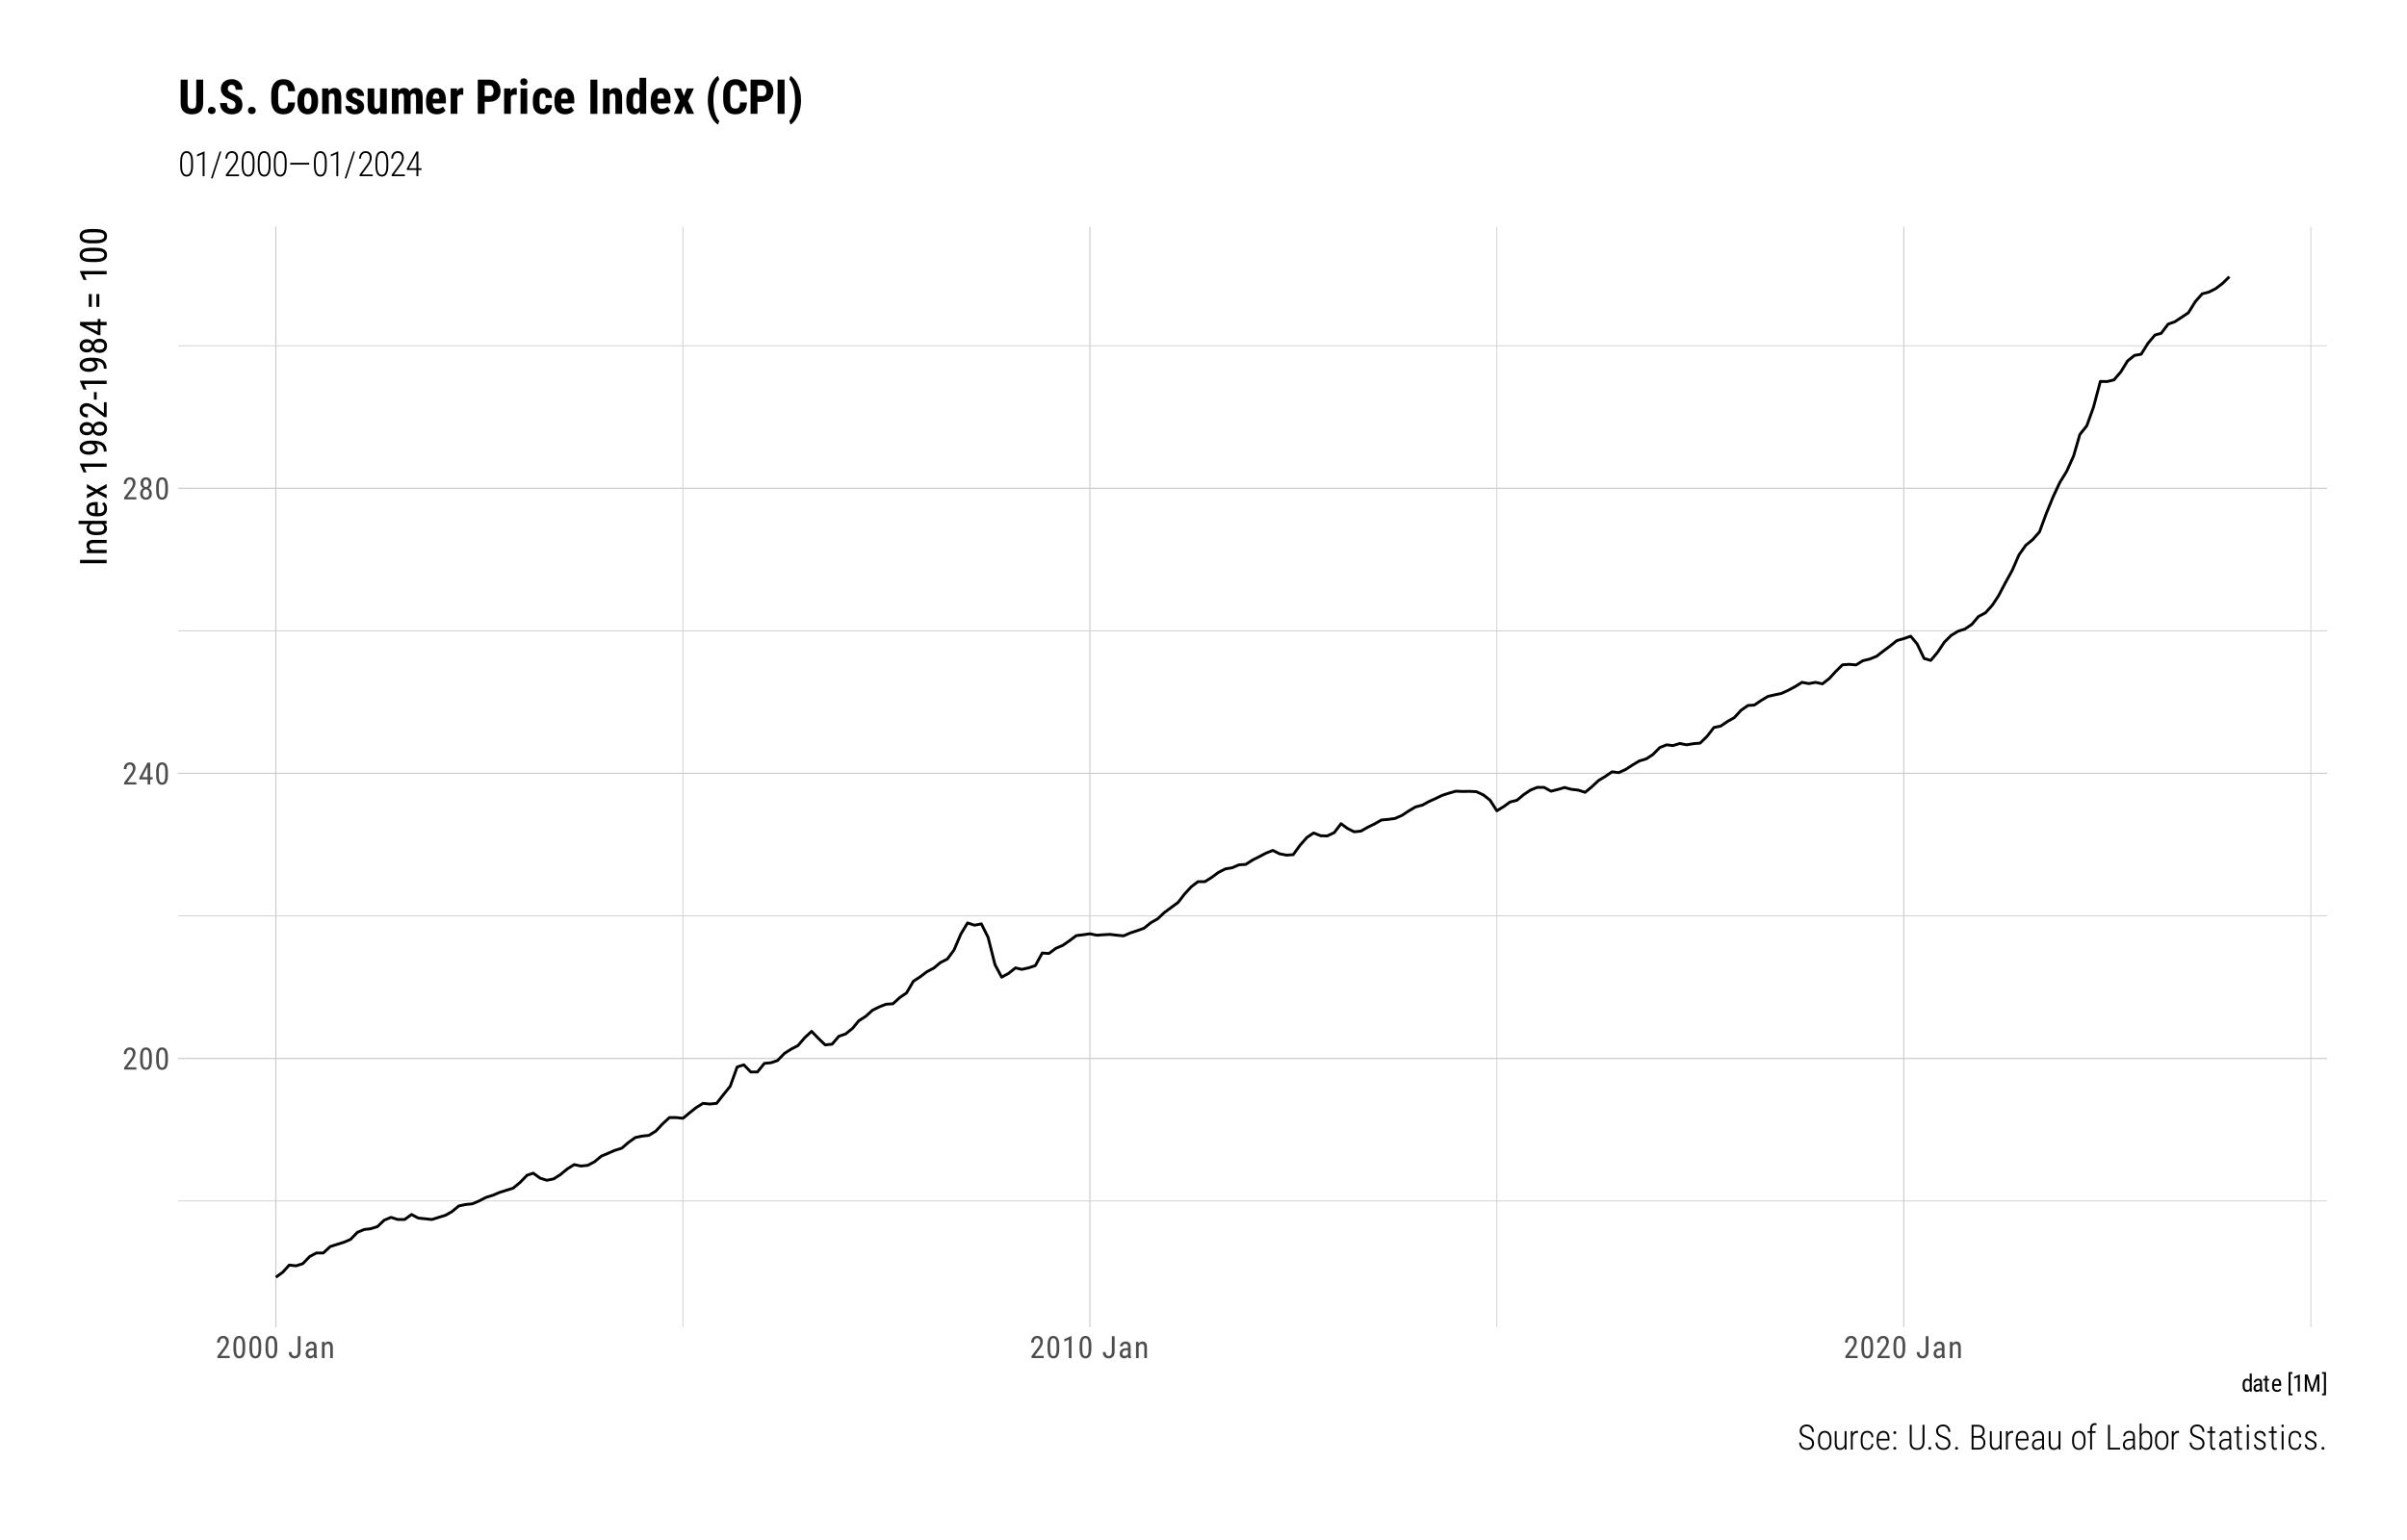 <?xml version="1.0" encoding="UTF-8"?>
<svg xmlns="http://www.w3.org/2000/svg" xmlns:xlink="http://www.w3.org/1999/xlink" width="900" height="576" viewBox="0 0 900 576">
<defs>
<g>
<g id="glyph-0-0">
<path d="M 3.922 0 L 0.578 0 L 0.578 -8.172 L 3.922 -8.172 Z M 3.672 -0.484 L 3.672 -7.688 L 2.375 -4.094 Z M 0.844 -7.641 L 0.844 -0.531 L 2.109 -4.094 Z M 1.031 -0.297 L 3.453 -0.297 L 2.234 -3.703 Z M 2.234 -4.469 L 3.453 -7.875 L 1.031 -7.875 Z M 2.234 -4.469 "/>
</g>
<g id="glyph-0-1">
<path d="M 5.234 0 L 0.656 0 L 0.656 -0.75 L 2.984 -3.828 C 3.336 -4.305 3.582 -4.695 3.719 -5 C 3.852 -5.312 3.922 -5.633 3.922 -5.969 C 3.922 -6.406 3.816 -6.758 3.609 -7.031 C 3.41 -7.301 3.148 -7.438 2.828 -7.438 C 2.41 -7.438 2.086 -7.289 1.859 -7 C 1.629 -6.719 1.516 -6.305 1.516 -5.766 L 0.531 -5.766 C 0.531 -6.516 0.734 -7.117 1.141 -7.578 C 1.555 -8.047 2.117 -8.281 2.828 -8.281 C 3.473 -8.281 3.984 -8.082 4.359 -7.688 C 4.734 -7.289 4.922 -6.758 4.922 -6.094 C 4.922 -5.289 4.5 -4.336 3.656 -3.234 L 1.844 -0.844 L 5.234 -0.844 Z M 5.234 0 "/>
</g>
<g id="glyph-0-2">
<path d="M 5.031 -3.484 C 5.031 -2.273 4.852 -1.375 4.5 -0.781 C 4.145 -0.188 3.594 0.109 2.844 0.109 C 2.113 0.109 1.566 -0.176 1.203 -0.75 C 0.848 -1.32 0.66 -2.18 0.641 -3.328 L 0.641 -4.734 C 0.641 -5.93 0.816 -6.82 1.172 -7.406 C 1.523 -7.988 2.078 -8.281 2.828 -8.281 C 3.566 -8.281 4.113 -8 4.469 -7.438 C 4.82 -6.883 5.008 -6.047 5.031 -4.922 Z M 4.031 -4.906 C 4.031 -5.77 3.93 -6.406 3.734 -6.812 C 3.547 -7.227 3.242 -7.438 2.828 -7.438 C 2.422 -7.438 2.117 -7.234 1.922 -6.828 C 1.734 -6.43 1.641 -5.828 1.641 -5.016 L 1.641 -3.328 C 1.641 -2.461 1.738 -1.812 1.938 -1.375 C 2.133 -0.945 2.438 -0.734 2.844 -0.734 C 3.25 -0.734 3.547 -0.938 3.734 -1.344 C 3.922 -1.75 4.02 -2.375 4.031 -3.219 Z M 4.031 -4.906 "/>
</g>
<g id="glyph-0-3">
<path d="M 4.422 -2.75 L 5.328 -2.75 L 5.328 -1.891 L 4.422 -1.891 L 4.422 0 L 3.422 0 L 3.422 -1.891 L 0.344 -1.891 L 0.344 -2.516 L 3.375 -8.172 L 4.422 -8.172 Z M 1.438 -2.75 L 3.422 -2.75 L 3.422 -6.625 Z M 1.438 -2.75 "/>
</g>
<g id="glyph-0-4">
<path d="M 4.859 -6.047 C 4.859 -5.641 4.766 -5.273 4.578 -4.953 C 4.398 -4.629 4.16 -4.379 3.859 -4.203 C 4.223 -4.016 4.504 -3.742 4.703 -3.391 C 4.91 -3.047 5.016 -2.648 5.016 -2.203 C 5.016 -1.504 4.816 -0.941 4.422 -0.516 C 4.023 -0.098 3.492 0.109 2.828 0.109 C 2.172 0.109 1.645 -0.098 1.25 -0.516 C 0.852 -0.941 0.656 -1.504 0.656 -2.203 C 0.656 -2.648 0.754 -3.051 0.953 -3.406 C 1.16 -3.758 1.441 -4.031 1.797 -4.219 C 1.484 -4.395 1.238 -4.641 1.062 -4.953 C 0.883 -5.273 0.797 -5.641 0.797 -6.047 C 0.797 -6.734 0.984 -7.273 1.359 -7.672 C 1.734 -8.078 2.223 -8.281 2.828 -8.281 C 3.441 -8.281 3.93 -8.082 4.297 -7.688 C 4.672 -7.289 4.859 -6.742 4.859 -6.047 Z M 4.031 -2.234 C 4.031 -2.703 3.914 -3.078 3.688 -3.359 C 3.469 -3.641 3.18 -3.781 2.828 -3.781 C 2.461 -3.781 2.172 -3.633 1.953 -3.344 C 1.742 -3.062 1.641 -2.691 1.641 -2.234 C 1.641 -1.754 1.742 -1.383 1.953 -1.125 C 2.16 -0.863 2.453 -0.734 2.828 -0.734 C 3.211 -0.734 3.508 -0.863 3.719 -1.125 C 3.926 -1.383 4.031 -1.754 4.031 -2.234 Z M 3.875 -6.031 C 3.875 -6.445 3.773 -6.785 3.578 -7.047 C 3.391 -7.305 3.141 -7.438 2.828 -7.438 C 2.516 -7.438 2.266 -7.305 2.078 -7.047 C 1.891 -6.785 1.797 -6.445 1.797 -6.031 C 1.797 -5.602 1.891 -5.258 2.078 -5 C 2.273 -4.75 2.523 -4.625 2.828 -4.625 C 3.148 -4.625 3.406 -4.75 3.594 -5 C 3.781 -5.258 3.875 -5.602 3.875 -6.031 Z M 3.875 -6.031 "/>
</g>
<g id="glyph-0-5">
</g>
<g id="glyph-0-6">
<path d="M 3.703 -8.172 L 4.734 -8.172 L 4.734 -2.391 C 4.734 -1.609 4.531 -0.992 4.125 -0.547 C 3.727 -0.109 3.195 0.109 2.531 0.109 C 1.832 0.109 1.289 -0.098 0.906 -0.516 C 0.52 -0.93 0.328 -1.508 0.328 -2.25 L 1.359 -2.25 C 1.359 -1.789 1.461 -1.426 1.672 -1.156 C 1.879 -0.895 2.164 -0.766 2.531 -0.766 C 2.883 -0.766 3.164 -0.906 3.375 -1.188 C 3.594 -1.477 3.703 -1.879 3.703 -2.391 Z M 3.703 -8.172 "/>
</g>
<g id="glyph-0-7">
<path d="M 3.875 0 C 3.812 -0.133 3.766 -0.352 3.734 -0.656 C 3.391 -0.145 2.941 0.109 2.391 0.109 C 1.836 0.109 1.406 -0.039 1.094 -0.344 C 0.789 -0.656 0.641 -1.094 0.641 -1.656 C 0.641 -2.27 0.848 -2.758 1.266 -3.125 C 1.68 -3.488 2.258 -3.676 3 -3.688 L 3.719 -3.688 L 3.719 -4.328 C 3.719 -4.691 3.633 -4.945 3.469 -5.094 C 3.312 -5.25 3.07 -5.328 2.75 -5.328 C 2.445 -5.328 2.203 -5.238 2.016 -5.062 C 1.828 -4.883 1.734 -4.66 1.734 -4.391 L 0.734 -4.391 C 0.734 -4.703 0.828 -5 1.016 -5.281 C 1.203 -5.562 1.445 -5.781 1.75 -5.938 C 2.062 -6.102 2.41 -6.188 2.797 -6.188 C 3.422 -6.188 3.895 -6.031 4.219 -5.719 C 4.539 -5.414 4.707 -4.969 4.719 -4.375 L 4.719 -1.312 C 4.719 -0.844 4.781 -0.438 4.906 -0.094 L 4.906 0 Z M 2.547 -0.797 C 2.785 -0.797 3.016 -0.863 3.234 -1 C 3.461 -1.133 3.625 -1.301 3.719 -1.5 L 3.719 -2.953 L 3.156 -2.953 C 2.688 -2.941 2.316 -2.832 2.047 -2.625 C 1.773 -2.426 1.641 -2.145 1.641 -1.781 C 1.641 -1.438 1.707 -1.188 1.844 -1.031 C 1.977 -0.875 2.211 -0.797 2.547 -0.797 Z M 2.547 -0.797 "/>
</g>
<g id="glyph-0-8">
<path d="M 1.672 -6.078 L 1.703 -5.422 C 2.086 -5.93 2.582 -6.188 3.188 -6.188 C 4.258 -6.188 4.801 -5.469 4.812 -4.031 L 4.812 0 L 3.828 0 L 3.828 -4 C 3.828 -4.469 3.75 -4.801 3.594 -5 C 3.438 -5.207 3.195 -5.312 2.875 -5.312 C 2.625 -5.312 2.398 -5.227 2.203 -5.062 C 2.016 -4.895 1.859 -4.676 1.734 -4.406 L 1.734 0 L 0.734 0 L 0.734 -6.078 Z M 1.672 -6.078 "/>
</g>
<g id="glyph-0-9">
<path d="M 3.609 0 L 2.609 0 L 2.609 -6.922 L 0.906 -6.156 L 0.906 -7.094 L 3.453 -8.219 L 3.609 -8.219 Z M 3.609 0 "/>
</g>
<g id="glyph-1-0">
<path d="M 3.078 0 L 0.453 0 L 0.453 -6.406 L 3.078 -6.406 Z M 2.875 -0.375 L 2.875 -6.016 L 1.859 -3.203 Z M 0.656 -5.984 L 0.656 -0.406 L 1.641 -3.203 Z M 0.797 -0.234 L 2.703 -0.234 L 1.75 -2.891 Z M 1.75 -3.5 L 2.703 -6.156 L 0.797 -6.156 Z M 1.75 -3.5 "/>
</g>
<g id="glyph-1-1">
<path d="M 0.422 -2.594 C 0.422 -3.32 0.555 -3.879 0.828 -4.266 C 1.098 -4.648 1.492 -4.844 2.016 -4.844 C 2.461 -4.844 2.816 -4.66 3.078 -4.297 L 3.078 -6.75 L 3.844 -6.75 L 3.844 0 L 3.141 0 L 3.094 -0.516 C 2.844 -0.109 2.477 0.094 2 0.094 C 1.508 0.094 1.125 -0.098 0.844 -0.484 C 0.562 -0.867 0.422 -1.41 0.422 -2.109 Z M 1.203 -2.156 C 1.203 -1.613 1.281 -1.219 1.438 -0.969 C 1.594 -0.719 1.848 -0.594 2.203 -0.594 C 2.586 -0.594 2.879 -0.789 3.078 -1.188 L 3.078 -3.578 C 2.867 -3.961 2.578 -4.156 2.203 -4.156 C 1.848 -4.156 1.594 -4.031 1.438 -3.781 C 1.281 -3.531 1.203 -3.145 1.203 -2.625 Z M 1.203 -2.156 "/>
</g>
<g id="glyph-1-2">
<path d="M 3.031 0 C 2.977 -0.102 2.941 -0.273 2.922 -0.516 C 2.648 -0.109 2.301 0.094 1.875 0.094 C 1.438 0.094 1.098 -0.023 0.859 -0.266 C 0.617 -0.516 0.5 -0.859 0.5 -1.297 C 0.5 -1.773 0.66 -2.156 0.984 -2.438 C 1.316 -2.727 1.77 -2.879 2.344 -2.891 L 2.906 -2.891 L 2.906 -3.391 C 2.906 -3.672 2.844 -3.867 2.719 -3.984 C 2.594 -4.109 2.406 -4.172 2.156 -4.172 C 1.914 -4.172 1.723 -4.098 1.578 -3.953 C 1.43 -3.816 1.359 -3.645 1.359 -3.438 L 0.578 -3.438 C 0.578 -3.676 0.648 -3.906 0.797 -4.125 C 0.941 -4.352 1.133 -4.531 1.375 -4.656 C 1.613 -4.781 1.883 -4.844 2.188 -4.844 C 2.676 -4.844 3.047 -4.723 3.297 -4.484 C 3.547 -4.242 3.676 -3.891 3.688 -3.422 L 3.688 -1.031 C 3.688 -0.656 3.738 -0.336 3.844 -0.078 L 3.844 0 Z M 1.984 -0.625 C 2.18 -0.625 2.363 -0.676 2.531 -0.781 C 2.707 -0.883 2.832 -1.016 2.906 -1.172 L 2.906 -2.312 L 2.469 -2.312 C 2.102 -2.301 1.812 -2.211 1.594 -2.047 C 1.383 -1.891 1.281 -1.672 1.281 -1.391 C 1.281 -1.117 1.332 -0.922 1.438 -0.797 C 1.551 -0.68 1.734 -0.625 1.984 -0.625 Z M 1.984 -0.625 "/>
</g>
<g id="glyph-1-3">
<path d="M 1.594 -5.906 L 1.594 -4.75 L 2.312 -4.75 L 2.312 -4.125 L 1.594 -4.125 L 1.594 -1.172 C 1.594 -0.984 1.625 -0.844 1.688 -0.75 C 1.75 -0.656 1.859 -0.609 2.016 -0.609 C 2.109 -0.609 2.211 -0.625 2.328 -0.656 L 2.312 0 C 2.133 0.062 1.953 0.094 1.766 0.094 C 1.461 0.094 1.227 -0.016 1.062 -0.234 C 0.906 -0.461 0.828 -0.773 0.828 -1.172 L 0.828 -4.125 L 0.094 -4.125 L 0.094 -4.75 L 0.828 -4.75 L 0.828 -5.906 Z M 1.594 -5.906 "/>
</g>
<g id="glyph-1-4">
<path d="M 2.281 0.094 C 1.688 0.094 1.227 -0.082 0.906 -0.438 C 0.594 -0.789 0.438 -1.312 0.438 -2 L 0.438 -2.578 C 0.438 -3.285 0.586 -3.836 0.891 -4.234 C 1.203 -4.641 1.633 -4.844 2.188 -4.844 C 2.75 -4.844 3.164 -4.664 3.438 -4.312 C 3.719 -3.957 3.859 -3.406 3.859 -2.656 L 3.859 -2.141 L 1.203 -2.141 L 1.203 -2.031 C 1.203 -1.52 1.297 -1.148 1.484 -0.922 C 1.68 -0.691 1.961 -0.578 2.328 -0.578 C 2.555 -0.578 2.754 -0.617 2.922 -0.703 C 3.098 -0.785 3.266 -0.922 3.422 -1.109 L 3.828 -0.625 C 3.484 -0.145 2.969 0.094 2.281 0.094 Z M 2.188 -4.172 C 1.863 -4.172 1.625 -4.062 1.469 -3.844 C 1.32 -3.625 1.238 -3.281 1.219 -2.812 L 3.078 -2.812 L 3.078 -2.922 C 3.055 -3.367 2.973 -3.688 2.828 -3.875 C 2.691 -4.07 2.477 -4.172 2.188 -4.172 Z M 2.188 -4.172 "/>
</g>
<g id="glyph-1-5">
</g>
<g id="glyph-1-6">
<path d="M 2.062 -6.641 L 1.375 -6.641 L 1.375 0.703 L 2.062 0.703 L 2.062 1.375 L 0.609 1.375 L 0.609 -7.312 L 2.062 -7.312 Z M 2.062 -6.641 "/>
</g>
<g id="glyph-1-7">
<path d="M 2.828 0 L 2.047 0 L 2.047 -5.422 L 0.703 -4.812 L 0.703 -5.562 L 2.703 -6.422 L 2.828 -6.422 Z M 2.828 0 "/>
</g>
<g id="glyph-1-8">
<path d="M 1.734 -6.406 L 3.391 -1.172 L 5.062 -6.406 L 6.109 -6.406 L 6.109 0 L 5.297 0 L 5.297 -2.484 L 5.375 -4.984 L 3.703 0 L 3.078 0 L 1.422 -4.969 L 1.5 -2.484 L 1.5 0 L 0.688 0 L 0.688 -6.406 Z M 1.734 -6.406 "/>
</g>
<g id="glyph-1-9">
<path d="M 0.125 -7.312 L 1.594 -7.312 L 1.594 1.375 L 0.125 1.375 L 0.125 0.703 L 0.828 0.703 L 0.828 -6.641 L 0.125 -6.641 Z M 0.125 -7.312 "/>
</g>
<g id="glyph-2-0">
<path d="M 0 -4.781 L 0 -0.719 L -9.953 -0.719 L -9.953 -4.781 Z M -0.594 -4.469 L -9.359 -4.469 L -4.984 -2.906 Z M -9.297 -1.016 L -0.641 -1.016 L -4.984 -2.562 Z M -0.375 -1.25 L -0.375 -4.203 L -4.5 -2.734 Z M -5.438 -2.734 L -9.578 -4.203 L -9.578 -1.25 Z M -5.438 -2.734 "/>
</g>
<g id="glyph-2-1">
<path d="M 0 -2.375 L 0 -1.125 L -9.953 -1.125 L -9.953 -2.375 Z M 0 -2.375 "/>
</g>
<g id="glyph-2-2">
<path d="M -7.391 -2.047 L -6.594 -2.078 C -7.219 -2.547 -7.531 -3.145 -7.531 -3.875 C -7.531 -5.188 -6.66 -5.848 -4.922 -5.859 L 0 -5.859 L 0 -4.656 L -4.859 -4.656 C -5.441 -4.656 -5.852 -4.555 -6.094 -4.359 C -6.332 -4.172 -6.453 -3.883 -6.453 -3.5 C -6.453 -3.195 -6.352 -2.926 -6.156 -2.688 C -5.957 -2.445 -5.695 -2.254 -5.375 -2.109 L 0 -2.109 L 0 -0.906 L -7.391 -0.906 Z M -7.391 -2.047 "/>
</g>
<g id="glyph-2-3">
<path d="M -4.031 -0.656 C -5.176 -0.656 -6.047 -0.863 -6.641 -1.281 C -7.234 -1.707 -7.531 -2.32 -7.531 -3.125 C -7.531 -3.832 -7.242 -4.383 -6.672 -4.781 L -10.5 -4.781 L -10.5 -5.984 L 0 -5.984 L 0 -4.875 L -0.797 -4.812 C -0.172 -4.414 0.141 -3.852 0.141 -3.125 C 0.141 -2.352 -0.156 -1.75 -0.75 -1.312 C -1.344 -0.875 -2.188 -0.656 -3.281 -0.656 Z M -3.344 -1.859 C -2.508 -1.859 -1.898 -1.977 -1.516 -2.219 C -1.129 -2.469 -0.938 -2.875 -0.938 -3.438 C -0.938 -4.031 -1.238 -4.477 -1.844 -4.781 L -5.578 -4.781 C -6.16 -4.469 -6.453 -4.02 -6.453 -3.438 C -6.453 -2.883 -6.258 -2.484 -5.875 -2.234 C -5.488 -1.984 -4.891 -1.859 -4.078 -1.859 Z M -3.344 -1.859 "/>
</g>
<g id="glyph-2-4">
<path d="M 0.141 -3.547 C 0.141 -2.629 -0.133 -1.922 -0.688 -1.422 C -1.238 -0.93 -2.047 -0.68 -3.109 -0.672 L -4 -0.672 C -5.102 -0.672 -5.969 -0.91 -6.594 -1.391 C -7.219 -1.879 -7.531 -2.551 -7.531 -3.406 C -7.531 -4.27 -7.254 -4.914 -6.703 -5.344 C -6.148 -5.781 -5.289 -6.004 -4.125 -6.016 L -3.344 -6.016 L -3.344 -1.875 L -3.172 -1.875 C -2.367 -1.875 -1.785 -2.023 -1.422 -2.328 C -1.066 -2.629 -0.891 -3.055 -0.891 -3.609 C -0.891 -3.973 -0.957 -4.289 -1.094 -4.562 C -1.227 -4.832 -1.441 -5.082 -1.734 -5.312 L -0.969 -5.953 C -0.227 -5.422 0.141 -4.617 0.141 -3.547 Z M -6.5 -3.406 C -6.5 -2.906 -6.328 -2.535 -5.984 -2.297 C -5.641 -2.055 -5.102 -1.922 -4.375 -1.891 L -4.375 -4.797 L -4.547 -4.797 C -5.242 -4.766 -5.742 -4.641 -6.047 -4.422 C -6.348 -4.203 -6.5 -3.863 -6.5 -3.406 Z M -6.5 -3.406 "/>
</g>
<g id="glyph-2-5">
<path d="M -4.703 -3.047 L -7.391 -4.312 L -7.391 -5.703 L -3.734 -3.703 L 0 -5.75 L 0 -4.375 L -2.766 -3.062 L 0 -1.75 L 0 -0.359 L -3.734 -2.406 L -7.391 -0.406 L -7.391 -1.797 Z M -4.703 -3.047 "/>
</g>
<g id="glyph-2-6">
</g>
<g id="glyph-2-7">
<path d="M 0 -4.406 L 0 -3.188 L -8.422 -3.188 L -7.5 -1.094 L -8.641 -1.094 L -10 -4.219 L -10 -4.406 Z M 0 -4.406 "/>
</g>
<g id="glyph-2-8">
<path d="M -4.25 -4.781 C -3.633 -4.289 -3.328 -3.723 -3.328 -3.078 C -3.328 -2.359 -3.629 -1.785 -4.234 -1.359 C -4.848 -0.93 -5.648 -0.719 -6.641 -0.719 C -7.68 -0.719 -8.516 -0.945 -9.141 -1.406 C -9.773 -1.875 -10.094 -2.516 -10.094 -3.328 C -10.094 -4.16 -9.727 -4.812 -9 -5.281 C -8.27 -5.758 -7.266 -6 -5.984 -6 L -5.609 -6 C -4.504 -6 -3.609 -5.914 -2.922 -5.75 C -2.242 -5.582 -1.691 -5.336 -1.266 -5.016 C -0.848 -4.691 -0.531 -4.273 -0.312 -3.766 C -0.102 -3.266 0 -2.641 0 -1.891 L -1.062 -1.891 L -1.062 -2.109 C -1.082 -2.961 -1.344 -3.609 -1.844 -4.047 C -2.344 -4.492 -3.145 -4.738 -4.25 -4.781 Z M -4.375 -3.281 C -4.375 -3.57 -4.492 -3.859 -4.734 -4.141 C -4.984 -4.422 -5.305 -4.641 -5.703 -4.797 L -6.234 -4.797 C -7.055 -4.797 -7.727 -4.648 -8.25 -4.359 C -8.77 -4.078 -9.031 -3.734 -9.031 -3.328 C -9.031 -2.891 -8.816 -2.539 -8.391 -2.281 C -7.961 -2.02 -7.406 -1.891 -6.719 -1.891 C -6.031 -1.891 -5.469 -2.016 -5.031 -2.266 C -4.594 -2.516 -4.375 -2.852 -4.375 -3.281 Z M -4.375 -3.281 "/>
</g>
<g id="glyph-2-9">
<path d="M -7.359 -5.922 C -6.859 -5.922 -6.414 -5.805 -6.031 -5.578 C -5.645 -5.359 -5.344 -5.066 -5.125 -4.703 C -4.895 -5.141 -4.566 -5.484 -4.141 -5.734 C -3.711 -5.984 -3.227 -6.109 -2.688 -6.109 C -1.832 -6.109 -1.145 -5.863 -0.625 -5.375 C -0.113 -4.895 0.141 -4.254 0.141 -3.453 C 0.141 -2.648 -0.113 -2.004 -0.625 -1.516 C -1.145 -1.035 -1.832 -0.797 -2.688 -0.797 C -3.227 -0.797 -3.711 -0.914 -4.141 -1.156 C -4.578 -1.406 -4.906 -1.75 -5.125 -2.188 C -5.344 -1.812 -5.645 -1.516 -6.031 -1.297 C -6.414 -1.086 -6.859 -0.984 -7.359 -0.984 C -8.191 -0.984 -8.852 -1.207 -9.344 -1.656 C -9.844 -2.113 -10.094 -2.711 -10.094 -3.453 C -10.094 -4.191 -9.848 -4.785 -9.359 -5.234 C -8.867 -5.691 -8.203 -5.922 -7.359 -5.922 Z M -2.719 -4.906 C -3.281 -4.906 -3.734 -4.77 -4.078 -4.5 C -4.422 -4.227 -4.594 -3.875 -4.594 -3.438 C -4.594 -2.988 -4.422 -2.633 -4.078 -2.375 C -3.734 -2.125 -3.281 -2 -2.719 -2 C -2.145 -2 -1.695 -2.125 -1.375 -2.375 C -1.051 -2.625 -0.891 -2.984 -0.891 -3.453 C -0.891 -3.922 -1.051 -4.281 -1.375 -4.531 C -1.695 -4.781 -2.145 -4.906 -2.719 -4.906 Z M -7.328 -4.719 C -7.836 -4.719 -8.25 -4.598 -8.562 -4.359 C -8.883 -4.117 -9.047 -3.816 -9.047 -3.453 C -9.047 -3.066 -8.891 -2.758 -8.578 -2.531 C -8.266 -2.301 -7.848 -2.188 -7.328 -2.188 C -6.816 -2.188 -6.406 -2.301 -6.094 -2.531 C -5.789 -2.77 -5.641 -3.078 -5.641 -3.453 C -5.641 -3.836 -5.789 -4.145 -6.094 -4.375 C -6.406 -4.602 -6.816 -4.719 -7.328 -4.719 Z M -7.328 -4.719 "/>
</g>
<g id="glyph-2-10">
<path d="M 0 -6.359 L 0 -0.797 L -0.906 -0.797 L -4.672 -3.641 C -5.242 -4.066 -5.719 -4.363 -6.094 -4.531 C -6.469 -4.695 -6.863 -4.781 -7.281 -4.781 C -7.801 -4.781 -8.223 -4.656 -8.547 -4.406 C -8.879 -4.164 -9.047 -3.844 -9.047 -3.438 C -9.047 -2.938 -8.867 -2.547 -8.516 -2.266 C -8.172 -1.992 -7.672 -1.859 -7.016 -1.859 L -7.016 -0.641 C -7.93 -0.641 -8.672 -0.891 -9.234 -1.391 C -9.805 -1.891 -10.094 -2.57 -10.094 -3.438 C -10.094 -4.227 -9.848 -4.852 -9.359 -5.312 C -8.879 -5.77 -8.234 -6 -7.422 -6 C -6.441 -6 -5.281 -5.484 -3.938 -4.453 L -1.031 -2.25 L -1.031 -6.359 Z M 0 -6.359 "/>
</g>
<g id="glyph-2-11">
<path d="M -3.719 -3.141 L -3.719 -0.328 L -4.75 -0.328 L -4.75 -3.141 Z M -3.719 -3.141 "/>
</g>
<g id="glyph-2-12">
<path d="M -3.344 -5.375 L -3.344 -6.484 L -2.312 -6.484 L -2.312 -5.375 L 0 -5.375 L 0 -4.172 L -2.312 -4.172 L -2.312 -0.406 L -3.062 -0.406 L -9.953 -4.109 L -9.953 -5.375 Z M -3.344 -1.75 L -3.344 -4.172 L -8.078 -4.172 Z M -3.344 -1.75 "/>
</g>
<g id="glyph-2-13">
<path d="M -5.562 -5.797 L -5.562 -1.016 L -6.672 -1.016 L -6.672 -5.797 Z M -2.734 -5.797 L -2.734 -1.016 L -3.828 -1.016 L -3.828 -5.797 Z M -2.734 -5.797 "/>
</g>
<g id="glyph-2-14">
<path d="M -4.25 -6.125 C -2.781 -6.125 -1.68 -5.906 -0.953 -5.469 C -0.223 -5.039 0.141 -4.367 0.141 -3.453 C 0.141 -2.566 -0.207 -1.906 -0.906 -1.469 C -1.602 -1.031 -2.648 -0.801 -4.047 -0.781 L -5.766 -0.781 C -7.211 -0.781 -8.297 -0.992 -9.016 -1.422 C -9.734 -1.859 -10.094 -2.535 -10.094 -3.453 C -10.094 -4.348 -9.75 -5.008 -9.062 -5.438 C -8.383 -5.863 -7.359 -6.094 -5.984 -6.125 Z M -5.969 -4.906 C -7.02 -4.906 -7.797 -4.789 -8.297 -4.562 C -8.797 -4.332 -9.047 -3.961 -9.047 -3.453 C -9.047 -2.953 -8.801 -2.582 -8.312 -2.344 C -7.82 -2.113 -7.082 -1.992 -6.094 -1.984 L -4.047 -1.984 C -2.992 -1.984 -2.203 -2.102 -1.672 -2.344 C -1.148 -2.594 -0.891 -2.961 -0.891 -3.453 C -0.891 -3.953 -1.141 -4.316 -1.641 -4.547 C -2.141 -4.773 -2.898 -4.895 -3.922 -4.906 Z M -5.969 -4.906 "/>
</g>
<g id="glyph-3-0">
<path d="M 4.438 0 L 0.656 0 L 0.656 -9.25 L 4.438 -9.25 Z M 4.141 -0.547 L 4.141 -8.703 L 2.688 -4.625 Z M 0.953 -8.641 L 0.953 -0.594 L 2.375 -4.625 Z M 1.156 -0.344 L 3.906 -0.344 L 2.531 -4.188 Z M 2.531 -5.047 L 3.906 -8.906 L 1.156 -8.906 Z M 2.531 -5.047 "/>
</g>
<g id="glyph-3-1">
<path d="M 5.562 -3.859 C 5.562 -2.547 5.359 -1.551 4.953 -0.875 C 4.547 -0.207 3.953 0.125 3.172 0.125 C 2.391 0.125 1.797 -0.207 1.391 -0.875 C 0.984 -1.551 0.773 -2.52 0.766 -3.781 L 0.766 -5.406 C 0.766 -6.695 0.961 -7.68 1.359 -8.359 C 1.766 -9.035 2.363 -9.375 3.156 -9.375 C 3.938 -9.375 4.531 -9.047 4.938 -8.391 C 5.344 -7.734 5.551 -6.781 5.562 -5.531 Z M 4.844 -5.516 C 4.844 -6.566 4.703 -7.359 4.422 -7.891 C 4.141 -8.43 3.719 -8.703 3.156 -8.703 C 2.613 -8.703 2.195 -8.445 1.906 -7.938 C 1.625 -7.426 1.473 -6.66 1.453 -5.641 L 1.453 -3.766 C 1.453 -2.734 1.598 -1.938 1.891 -1.375 C 2.18 -0.812 2.609 -0.531 3.172 -0.531 C 3.711 -0.531 4.125 -0.797 4.406 -1.328 C 4.695 -1.867 4.844 -2.656 4.844 -3.688 Z M 4.844 -5.516 "/>
</g>
<g id="glyph-3-2">
<path d="M 3.859 0 L 3.156 0 L 3.156 -8.312 L 1.062 -7.375 L 1.062 -8.094 L 3.75 -9.281 L 3.859 -9.281 Z M 3.859 0 "/>
</g>
<g id="glyph-3-3">
<path d="M 0.906 0.797 L 0.266 0.797 L 3.516 -9.25 L 4.141 -9.25 Z M 0.906 0.797 "/>
</g>
<g id="glyph-3-4">
<path d="M 5.75 0 L 0.844 0 L 0.844 -0.594 L 3.469 -4.141 C 3.906 -4.742 4.211 -5.242 4.391 -5.641 C 4.566 -6.047 4.656 -6.438 4.656 -6.812 C 4.656 -7.395 4.516 -7.852 4.234 -8.188 C 3.961 -8.531 3.578 -8.703 3.078 -8.703 C 2.555 -8.703 2.141 -8.504 1.828 -8.109 C 1.523 -7.711 1.375 -7.203 1.375 -6.578 L 0.672 -6.578 C 0.672 -7.379 0.891 -8.047 1.328 -8.578 C 1.773 -9.109 2.359 -9.375 3.078 -9.375 C 3.785 -9.375 4.344 -9.156 4.75 -8.719 C 5.164 -8.281 5.375 -7.672 5.375 -6.891 C 5.375 -6.148 5.039 -5.285 4.375 -4.297 L 3.969 -3.703 L 1.703 -0.656 L 5.75 -0.656 Z M 5.75 0 "/>
</g>
<g id="glyph-3-5">
<path d="M 8 -4.344 L 0.906 -4.344 L 0.906 -5.016 L 8 -5.016 Z M 8 -4.344 "/>
</g>
<g id="glyph-3-6">
<path d="M 4.812 -2.984 L 6 -2.984 L 6 -2.328 L 4.812 -2.328 L 4.812 0 L 4.094 0 L 4.094 -2.328 L 0.469 -2.328 L 0.469 -2.781 L 4.047 -9.25 L 4.812 -9.25 Z M 1.312 -2.984 L 4.094 -2.984 L 4.094 -8.172 L 3.844 -7.656 Z M 1.312 -2.984 "/>
</g>
<g id="glyph-3-7">
<path d="M 5.438 -2.266 C 5.438 -2.785 5.285 -3.191 4.984 -3.484 C 4.691 -3.785 4.145 -4.07 3.344 -4.344 C 2.539 -4.613 1.953 -4.914 1.578 -5.25 C 1.078 -5.688 0.828 -6.258 0.828 -6.969 C 0.828 -7.676 1.07 -8.254 1.562 -8.703 C 2.051 -9.148 2.68 -9.375 3.453 -9.375 C 4.234 -9.375 4.875 -9.113 5.375 -8.594 C 5.875 -8.082 6.125 -7.422 6.125 -6.609 L 5.391 -6.609 C 5.391 -7.223 5.211 -7.723 4.859 -8.109 C 4.516 -8.492 4.047 -8.688 3.453 -8.688 C 2.867 -8.688 2.406 -8.523 2.062 -8.203 C 1.727 -7.891 1.562 -7.484 1.562 -6.984 C 1.562 -6.523 1.719 -6.145 2.031 -5.844 C 2.352 -5.551 2.859 -5.285 3.547 -5.047 C 4.242 -4.816 4.77 -4.578 5.125 -4.328 C 5.477 -4.086 5.738 -3.801 5.906 -3.469 C 6.082 -3.133 6.172 -2.738 6.172 -2.281 C 6.172 -1.562 5.926 -0.977 5.438 -0.531 C 4.945 -0.094 4.301 0.125 3.5 0.125 C 2.957 0.125 2.461 0.016 2.016 -0.203 C 1.566 -0.43 1.219 -0.754 0.969 -1.172 C 0.719 -1.586 0.594 -2.078 0.594 -2.641 L 1.312 -2.641 C 1.312 -1.984 1.508 -1.469 1.906 -1.094 C 2.301 -0.727 2.832 -0.547 3.5 -0.547 C 4.082 -0.547 4.551 -0.703 4.906 -1.016 C 5.258 -1.328 5.438 -1.742 5.438 -2.266 Z M 5.438 -2.266 "/>
</g>
<g id="glyph-3-8">
<path d="M 0.672 -3.781 C 0.672 -4.77 0.895 -5.551 1.344 -6.125 C 1.789 -6.707 2.406 -7 3.188 -7 C 3.957 -7 4.566 -6.711 5.016 -6.141 C 5.461 -5.578 5.688 -4.797 5.688 -3.797 L 5.688 -3.078 C 5.688 -2.066 5.461 -1.281 5.016 -0.719 C 4.566 -0.156 3.957 0.125 3.188 0.125 C 2.426 0.125 1.82 -0.148 1.375 -0.703 C 0.926 -1.254 0.691 -2.008 0.672 -2.969 Z M 1.391 -3.078 C 1.391 -2.285 1.547 -1.66 1.859 -1.203 C 2.18 -0.754 2.625 -0.531 3.188 -0.531 C 3.77 -0.531 4.211 -0.742 4.516 -1.172 C 4.828 -1.609 4.984 -2.234 4.984 -3.047 L 4.984 -3.781 C 4.984 -4.57 4.82 -5.191 4.5 -5.641 C 4.188 -6.098 3.75 -6.328 3.188 -6.328 C 2.633 -6.328 2.195 -6.102 1.875 -5.656 C 1.551 -5.219 1.391 -4.609 1.391 -3.828 Z M 1.391 -3.078 "/>
</g>
<g id="glyph-3-9">
<path d="M 4.625 -0.812 C 4.227 -0.188 3.625 0.125 2.812 0.125 C 2.188 0.125 1.711 -0.086 1.391 -0.516 C 1.078 -0.953 0.922 -1.586 0.922 -2.422 L 0.922 -6.875 L 1.625 -6.875 L 1.625 -2.438 C 1.625 -1.82 1.734 -1.352 1.953 -1.031 C 2.172 -0.707 2.488 -0.547 2.906 -0.547 C 3.789 -0.547 4.359 -0.977 4.609 -1.844 L 4.609 -6.875 L 5.312 -6.875 L 5.312 0 L 4.641 0 Z M 4.625 -0.812 "/>
</g>
<g id="glyph-3-10">
<path d="M 3.625 -6.203 C 3.457 -6.234 3.312 -6.25 3.188 -6.25 C 2.801 -6.25 2.473 -6.113 2.203 -5.844 C 1.941 -5.582 1.754 -5.211 1.641 -4.734 L 1.641 0 L 0.938 0 L 0.938 -6.875 L 1.625 -6.875 L 1.641 -5.844 C 1.973 -6.613 2.5 -7 3.219 -7 C 3.406 -7 3.547 -6.969 3.641 -6.906 Z M 3.625 -6.203 "/>
</g>
<g id="glyph-3-11">
<path d="M 3.109 -0.531 C 3.598 -0.531 3.973 -0.664 4.234 -0.938 C 4.504 -1.219 4.648 -1.613 4.672 -2.125 L 5.344 -2.125 C 5.312 -1.426 5.086 -0.875 4.672 -0.469 C 4.254 -0.07 3.734 0.125 3.109 0.125 C 2.297 0.125 1.68 -0.133 1.266 -0.656 C 0.848 -1.176 0.633 -1.953 0.625 -2.984 L 0.625 -3.828 C 0.625 -4.867 0.832 -5.656 1.25 -6.188 C 1.664 -6.727 2.285 -7 3.109 -7 C 3.785 -7 4.32 -6.781 4.719 -6.344 C 5.113 -5.914 5.32 -5.316 5.344 -4.547 L 4.672 -4.547 C 4.648 -5.117 4.504 -5.555 4.234 -5.859 C 3.961 -6.172 3.586 -6.328 3.109 -6.328 C 2.492 -6.328 2.039 -6.125 1.75 -5.719 C 1.469 -5.312 1.328 -4.68 1.328 -3.828 L 1.328 -3.047 C 1.328 -2.172 1.473 -1.531 1.766 -1.125 C 2.055 -0.727 2.504 -0.531 3.109 -0.531 Z M 3.109 -0.531 "/>
</g>
<g id="glyph-3-12">
<path d="M 3.203 0.125 C 2.398 0.125 1.77 -0.133 1.312 -0.656 C 0.852 -1.188 0.617 -1.941 0.609 -2.922 L 0.609 -3.766 C 0.609 -4.773 0.828 -5.566 1.266 -6.141 C 1.711 -6.711 2.316 -7 3.078 -7 C 3.828 -7 4.395 -6.754 4.781 -6.266 C 5.176 -5.773 5.379 -5.031 5.391 -4.031 L 5.391 -3.375 L 1.312 -3.375 L 1.312 -2.984 C 1.312 -2.191 1.477 -1.582 1.812 -1.156 C 2.145 -0.727 2.617 -0.516 3.234 -0.516 C 3.91 -0.516 4.457 -0.766 4.875 -1.266 L 5.25 -0.797 C 4.801 -0.18 4.117 0.125 3.203 0.125 Z M 3.078 -6.328 C 2.523 -6.328 2.098 -6.129 1.797 -5.734 C 1.504 -5.348 1.344 -4.781 1.312 -4.031 L 4.688 -4.031 L 4.688 -4.219 C 4.656 -5.625 4.117 -6.328 3.078 -6.328 Z M 3.078 -6.328 "/>
</g>
<g id="glyph-3-13">
<path d="M 0.828 -0.469 C 0.828 -0.613 0.875 -0.738 0.969 -0.844 C 1.062 -0.945 1.191 -1 1.359 -1 C 1.535 -1 1.672 -0.945 1.766 -0.844 C 1.859 -0.738 1.906 -0.613 1.906 -0.469 C 1.906 -0.312 1.859 -0.188 1.766 -0.094 C 1.672 0 1.535 0.047 1.359 0.047 C 1.191 0.047 1.062 0 0.969 -0.094 C 0.875 -0.188 0.828 -0.312 0.828 -0.469 Z M 0.844 -6.328 C 0.844 -6.473 0.891 -6.598 0.984 -6.703 C 1.078 -6.805 1.207 -6.859 1.375 -6.859 C 1.551 -6.859 1.688 -6.805 1.781 -6.703 C 1.875 -6.598 1.922 -6.473 1.922 -6.328 C 1.922 -6.172 1.875 -6.047 1.781 -5.953 C 1.688 -5.859 1.551 -5.812 1.375 -5.812 C 1.207 -5.812 1.078 -5.859 0.984 -5.953 C 0.891 -6.047 0.844 -6.172 0.844 -6.328 Z M 0.844 -6.328 "/>
</g>
<g id="glyph-3-14">
</g>
<g id="glyph-3-15">
<path d="M 6.469 -9.25 L 6.469 -2.688 C 6.457 -1.789 6.211 -1.098 5.734 -0.609 C 5.266 -0.117 4.594 0.125 3.719 0.125 C 2.82 0.125 2.141 -0.113 1.672 -0.594 C 1.203 -1.082 0.969 -1.785 0.969 -2.703 L 0.969 -9.25 L 1.688 -9.25 L 1.688 -2.734 C 1.688 -1.273 2.363 -0.547 3.719 -0.547 C 5.039 -0.547 5.711 -1.254 5.734 -2.672 L 5.734 -9.25 Z M 6.469 -9.25 "/>
</g>
<g id="glyph-3-16">
<path d="M 0.922 -0.469 C 0.922 -0.613 0.969 -0.738 1.062 -0.844 C 1.156 -0.945 1.285 -1 1.453 -1 C 1.629 -1 1.766 -0.945 1.859 -0.844 C 1.953 -0.738 2 -0.613 2 -0.469 C 2 -0.312 1.953 -0.188 1.859 -0.094 C 1.766 0 1.629 0.047 1.453 0.047 C 1.285 0.047 1.156 0 1.062 -0.094 C 0.969 -0.188 0.922 -0.312 0.922 -0.469 Z M 0.922 -0.469 "/>
</g>
<g id="glyph-3-17">
<path d="M 1.094 0 L 1.094 -9.25 L 3.438 -9.25 C 4.27 -9.25 4.898 -9.039 5.328 -8.625 C 5.754 -8.219 5.969 -7.617 5.969 -6.828 C 5.969 -6.348 5.859 -5.93 5.641 -5.578 C 5.422 -5.234 5.117 -4.984 4.734 -4.828 C 5.18 -4.711 5.539 -4.445 5.812 -4.031 C 6.094 -3.625 6.234 -3.148 6.234 -2.609 C 6.234 -1.797 6.008 -1.156 5.562 -0.688 C 5.125 -0.227 4.504 0 3.703 0 Z M 1.812 -4.438 L 1.812 -0.672 L 3.734 -0.672 C 4.285 -0.672 4.719 -0.836 5.031 -1.172 C 5.352 -1.516 5.516 -1.988 5.516 -2.594 C 5.516 -3.145 5.363 -3.586 5.062 -3.922 C 4.77 -4.254 4.363 -4.426 3.844 -4.438 Z M 1.812 -5.109 L 3.5 -5.109 C 4.051 -5.109 4.477 -5.254 4.781 -5.547 C 5.082 -5.836 5.234 -6.27 5.234 -6.844 C 5.234 -7.426 5.082 -7.859 4.781 -8.141 C 4.488 -8.422 4.039 -8.562 3.438 -8.562 L 1.812 -8.562 Z M 1.812 -5.109 "/>
</g>
<g id="glyph-3-18">
<path d="M 4.578 0 C 4.504 -0.219 4.457 -0.535 4.438 -0.953 C 4.227 -0.609 3.957 -0.344 3.625 -0.156 C 3.289 0.031 2.93 0.125 2.547 0.125 C 1.953 0.125 1.488 -0.039 1.156 -0.375 C 0.832 -0.707 0.672 -1.18 0.672 -1.797 C 0.672 -2.473 0.898 -3.008 1.359 -3.406 C 1.816 -3.801 2.445 -4 3.25 -4 L 4.438 -4 L 4.438 -4.953 C 4.438 -5.441 4.312 -5.789 4.062 -6 C 3.82 -6.219 3.469 -6.328 3 -6.328 C 2.562 -6.328 2.203 -6.203 1.922 -5.953 C 1.648 -5.703 1.516 -5.375 1.516 -4.969 L 0.812 -4.984 C 0.812 -5.547 1.02 -6.02 1.438 -6.406 C 1.863 -6.801 2.395 -7 3.031 -7 C 3.719 -7 4.238 -6.82 4.594 -6.469 C 4.957 -6.125 5.141 -5.617 5.141 -4.953 L 5.141 -1.594 C 5.141 -0.914 5.195 -0.41 5.312 -0.078 L 5.312 0 Z M 2.641 -0.547 C 3.047 -0.547 3.41 -0.656 3.734 -0.875 C 4.055 -1.094 4.289 -1.379 4.438 -1.734 L 4.438 -3.406 L 3.312 -3.406 C 2.676 -3.395 2.191 -3.25 1.859 -2.969 C 1.535 -2.695 1.375 -2.328 1.375 -1.859 C 1.375 -0.984 1.797 -0.547 2.641 -0.547 Z M 2.641 -0.547 "/>
</g>
<g id="glyph-3-19">
<path d="M 1.406 0 L 1.406 -6.234 L 0.453 -6.234 L 0.453 -6.875 L 1.406 -6.875 L 1.406 -7.766 C 1.414 -8.453 1.57 -8.977 1.875 -9.344 C 2.188 -9.707 2.613 -9.891 3.156 -9.891 C 3.395 -9.891 3.617 -9.852 3.828 -9.781 L 3.781 -9.125 C 3.594 -9.176 3.398 -9.203 3.203 -9.203 C 2.859 -9.203 2.586 -9.07 2.391 -8.812 C 2.203 -8.562 2.109 -8.195 2.109 -7.719 L 2.109 -6.875 L 3.453 -6.875 L 3.453 -6.234 L 2.109 -6.234 L 2.109 0 Z M 1.406 0 "/>
</g>
<g id="glyph-3-20">
<path d="M 1.828 -0.672 L 5.625 -0.672 L 5.625 0 L 1.094 0 L 1.094 -9.25 L 1.828 -9.25 Z M 1.828 -0.672 "/>
</g>
<g id="glyph-3-21">
<path d="M 5.625 -3.109 C 5.625 -2.055 5.438 -1.254 5.062 -0.703 C 4.695 -0.148 4.148 0.125 3.422 0.125 C 2.609 0.125 2.008 -0.223 1.625 -0.922 L 1.594 0 L 0.938 0 L 0.938 -9.75 L 1.641 -9.75 L 1.641 -5.906 C 2.023 -6.633 2.613 -7 3.406 -7 C 4.145 -7 4.695 -6.734 5.062 -6.203 C 5.426 -5.68 5.613 -4.906 5.625 -3.875 Z M 4.922 -3.75 C 4.922 -4.625 4.789 -5.27 4.531 -5.688 C 4.281 -6.102 3.859 -6.312 3.266 -6.312 C 2.484 -6.312 1.941 -5.898 1.641 -5.078 L 1.641 -1.672 C 1.785 -1.316 1.992 -1.039 2.266 -0.844 C 2.547 -0.645 2.883 -0.547 3.281 -0.547 C 3.844 -0.547 4.254 -0.75 4.516 -1.156 C 4.785 -1.562 4.922 -2.195 4.922 -3.062 Z M 4.922 -3.75 "/>
</g>
<g id="glyph-3-22">
<path d="M 2 -8.625 L 2 -6.875 L 3.172 -6.875 L 3.172 -6.234 L 2 -6.234 L 2 -1.672 C 2 -1.297 2.055 -1.016 2.172 -0.828 C 2.285 -0.641 2.473 -0.547 2.734 -0.547 C 2.848 -0.547 3.016 -0.566 3.234 -0.609 L 3.25 0.016 C 3.094 0.086 2.863 0.125 2.562 0.125 C 1.738 0.125 1.316 -0.441 1.297 -1.578 L 1.297 -6.234 L 0.234 -6.234 L 0.234 -6.875 L 1.297 -6.875 L 1.297 -8.625 Z M 2 -8.625 "/>
</g>
<g id="glyph-3-23">
<path d="M 1.734 0 L 1.016 0 L 1.016 -6.875 L 1.734 -6.875 Z M 0.922 -8.844 C 0.922 -8.988 0.957 -9.113 1.031 -9.219 C 1.113 -9.32 1.227 -9.375 1.375 -9.375 C 1.52 -9.375 1.633 -9.32 1.719 -9.219 C 1.801 -9.113 1.844 -8.988 1.844 -8.844 C 1.844 -8.707 1.801 -8.586 1.719 -8.484 C 1.633 -8.379 1.52 -8.328 1.375 -8.328 C 1.227 -8.328 1.113 -8.379 1.031 -8.484 C 0.957 -8.586 0.922 -8.707 0.922 -8.844 Z M 0.922 -8.844 "/>
</g>
<g id="glyph-3-24">
<path d="M 4.375 -1.688 C 4.375 -1.988 4.25 -2.25 4 -2.469 C 3.758 -2.688 3.344 -2.926 2.75 -3.188 C 2.164 -3.457 1.758 -3.68 1.531 -3.859 C 1.301 -4.035 1.129 -4.223 1.016 -4.422 C 0.898 -4.629 0.844 -4.879 0.844 -5.172 C 0.844 -5.691 1.035 -6.125 1.422 -6.469 C 1.805 -6.82 2.301 -7 2.906 -7 C 3.551 -7 4.066 -6.812 4.453 -6.438 C 4.848 -6.07 5.047 -5.586 5.047 -4.984 L 4.344 -4.984 C 4.344 -5.367 4.207 -5.688 3.938 -5.938 C 3.676 -6.195 3.332 -6.328 2.906 -6.328 C 2.488 -6.328 2.156 -6.223 1.906 -6.016 C 1.664 -5.805 1.547 -5.531 1.547 -5.188 C 1.547 -4.914 1.641 -4.691 1.828 -4.516 C 2.016 -4.348 2.414 -4.113 3.031 -3.812 C 3.676 -3.531 4.117 -3.297 4.359 -3.109 C 4.598 -2.93 4.773 -2.734 4.891 -2.516 C 5.016 -2.297 5.078 -2.035 5.078 -1.734 C 5.078 -1.16 4.879 -0.707 4.484 -0.375 C 4.098 -0.039 3.582 0.125 2.938 0.125 C 2.258 0.125 1.707 -0.055 1.281 -0.422 C 0.863 -0.797 0.656 -1.281 0.656 -1.875 L 1.359 -1.875 C 1.379 -1.445 1.52 -1.113 1.781 -0.875 C 2.051 -0.645 2.438 -0.531 2.938 -0.531 C 3.375 -0.531 3.723 -0.633 3.984 -0.844 C 4.242 -1.051 4.375 -1.332 4.375 -1.688 Z M 4.375 -1.688 "/>
</g>
<g id="glyph-4-0">
<path d="M 6.141 0 L 0.922 0 L 0.922 -12.797 L 6.141 -12.797 Z M 5.734 -0.75 L 5.734 -12.047 L 3.734 -6.406 Z M 1.312 -11.969 L 1.312 -0.828 L 3.297 -6.406 Z M 1.609 -0.469 L 5.406 -0.469 L 3.5 -5.797 Z M 3.5 -7 L 5.406 -12.328 L 1.609 -12.328 Z M 3.5 -7 "/>
</g>
<g id="glyph-4-1">
<path d="M 9.359 -12.797 L 9.359 -3.938 C 9.336 -2.602 8.969 -1.582 8.25 -0.875 C 7.531 -0.176 6.5 0.172 5.156 0.172 C 3.781 0.172 2.727 -0.18 2 -0.891 C 1.281 -1.609 0.922 -2.645 0.922 -4 L 0.922 -12.797 L 3.531 -12.797 L 3.531 -3.984 C 3.531 -3.266 3.645 -2.75 3.875 -2.438 C 4.113 -2.125 4.539 -1.969 5.156 -1.969 C 5.77 -1.969 6.191 -2.117 6.422 -2.422 C 6.648 -2.734 6.766 -3.242 6.766 -3.953 L 6.766 -12.797 Z M 9.359 -12.797 "/>
</g>
<g id="glyph-4-2">
<path d="M 1.109 -1.266 C 1.109 -1.66 1.238 -1.988 1.5 -2.25 C 1.77 -2.508 2.117 -2.641 2.547 -2.641 C 2.961 -2.641 3.305 -2.508 3.578 -2.25 C 3.859 -2 4 -1.672 4 -1.266 C 4 -0.859 3.859 -0.531 3.578 -0.281 C 3.305 -0.031 2.961 0.094 2.547 0.094 C 2.129 0.094 1.785 -0.031 1.516 -0.281 C 1.242 -0.531 1.109 -0.859 1.109 -1.266 Z M 1.109 -1.266 "/>
</g>
<g id="glyph-4-3">
<path d="M 6.438 -3.359 C 6.438 -3.879 6.301 -4.27 6.031 -4.531 C 5.77 -4.801 5.285 -5.082 4.578 -5.375 C 3.297 -5.852 2.375 -6.422 1.812 -7.078 C 1.25 -7.734 0.969 -8.504 0.969 -9.391 C 0.969 -10.473 1.348 -11.336 2.109 -11.984 C 2.879 -12.641 3.852 -12.969 5.031 -12.969 C 5.812 -12.969 6.508 -12.801 7.125 -12.469 C 7.738 -12.145 8.211 -11.68 8.547 -11.078 C 8.879 -10.473 9.047 -9.785 9.047 -9.016 L 6.469 -9.016 C 6.469 -9.617 6.336 -10.078 6.078 -10.391 C 5.828 -10.703 5.461 -10.859 4.984 -10.859 C 4.535 -10.859 4.18 -10.723 3.922 -10.453 C 3.672 -10.191 3.547 -9.832 3.547 -9.375 C 3.547 -9.02 3.688 -8.703 3.969 -8.422 C 4.25 -8.141 4.75 -7.848 5.469 -7.547 C 6.719 -7.086 7.625 -6.531 8.188 -5.875 C 8.75 -5.219 9.031 -4.383 9.031 -3.375 C 9.031 -2.258 8.676 -1.391 7.969 -0.766 C 7.258 -0.141 6.297 0.172 5.078 0.172 C 4.254 0.172 3.5 0.004 2.812 -0.328 C 2.133 -0.672 1.602 -1.16 1.219 -1.797 C 0.844 -2.43 0.656 -3.176 0.656 -4.031 L 3.25 -4.031 C 3.25 -3.289 3.391 -2.754 3.672 -2.422 C 3.961 -2.086 4.43 -1.922 5.078 -1.922 C 5.984 -1.922 6.438 -2.398 6.438 -3.359 Z M 6.438 -3.359 "/>
</g>
<g id="glyph-4-4">
</g>
<g id="glyph-4-5">
<path d="M 9.703 -4.266 C 9.641 -2.805 9.227 -1.703 8.469 -0.953 C 7.719 -0.203 6.656 0.172 5.281 0.172 C 3.832 0.172 2.723 -0.301 1.953 -1.25 C 1.18 -2.207 0.797 -3.566 0.797 -5.328 L 0.797 -7.484 C 0.797 -9.234 1.191 -10.582 1.984 -11.531 C 2.785 -12.488 3.895 -12.969 5.312 -12.969 C 6.707 -12.969 7.766 -12.578 8.484 -11.797 C 9.211 -11.023 9.625 -9.91 9.719 -8.453 L 7.125 -8.453 C 7.102 -9.348 6.961 -9.969 6.703 -10.312 C 6.453 -10.656 5.988 -10.828 5.312 -10.828 C 4.613 -10.828 4.117 -10.582 3.828 -10.094 C 3.547 -9.613 3.398 -8.82 3.391 -7.719 L 3.391 -5.297 C 3.391 -4.023 3.531 -3.148 3.812 -2.672 C 4.094 -2.203 4.582 -1.969 5.281 -1.969 C 5.957 -1.969 6.422 -2.133 6.672 -2.469 C 6.93 -2.801 7.082 -3.398 7.125 -4.266 Z M 9.703 -4.266 "/>
</g>
<g id="glyph-4-6">
<path d="M 0.609 -5.062 C 0.609 -6.5 0.945 -7.629 1.625 -8.453 C 2.312 -9.273 3.254 -9.688 4.453 -9.688 C 5.672 -9.688 6.617 -9.273 7.297 -8.453 C 7.973 -7.629 8.312 -6.492 8.312 -5.047 L 8.312 -4.438 C 8.312 -2.988 7.973 -1.859 7.297 -1.047 C 6.629 -0.234 5.688 0.172 4.469 0.172 C 3.25 0.172 2.301 -0.234 1.625 -1.047 C 0.945 -1.867 0.609 -3.004 0.609 -4.453 Z M 3.109 -4.438 C 3.109 -2.738 3.562 -1.891 4.469 -1.891 C 5.312 -1.891 5.766 -2.598 5.828 -4.016 L 5.844 -5.062 C 5.844 -5.926 5.719 -6.566 5.469 -6.984 C 5.227 -7.41 4.891 -7.625 4.453 -7.625 C 4.035 -7.625 3.707 -7.41 3.469 -6.984 C 3.227 -6.566 3.109 -5.926 3.109 -5.062 Z M 3.109 -4.438 "/>
</g>
<g id="glyph-4-7">
<path d="M 3.188 -9.516 L 3.25 -8.562 C 3.812 -9.312 4.547 -9.688 5.453 -9.688 C 7.086 -9.688 7.93 -8.539 7.984 -6.25 L 7.984 0 L 5.484 0 L 5.484 -6.062 C 5.484 -6.602 5.398 -6.992 5.234 -7.234 C 5.078 -7.484 4.797 -7.609 4.391 -7.609 C 3.941 -7.609 3.594 -7.375 3.344 -6.906 L 3.344 0 L 0.844 0 L 0.844 -9.516 Z M 3.188 -9.516 "/>
</g>
<g id="glyph-4-8">
<path d="M 5.109 -2.547 C 5.109 -2.754 5.008 -2.945 4.812 -3.125 C 4.613 -3.312 4.164 -3.555 3.469 -3.859 C 2.438 -4.273 1.727 -4.703 1.344 -5.141 C 0.969 -5.586 0.781 -6.145 0.781 -6.812 C 0.781 -7.645 1.078 -8.332 1.672 -8.875 C 2.273 -9.414 3.07 -9.688 4.062 -9.688 C 5.102 -9.688 5.938 -9.414 6.562 -8.875 C 7.188 -8.332 7.5 -7.609 7.5 -6.703 L 5.016 -6.703 C 5.016 -7.473 4.691 -7.859 4.047 -7.859 C 3.785 -7.859 3.566 -7.773 3.391 -7.609 C 3.223 -7.453 3.141 -7.227 3.141 -6.938 C 3.141 -6.727 3.234 -6.539 3.422 -6.375 C 3.609 -6.219 4.051 -5.988 4.75 -5.688 C 5.77 -5.312 6.488 -4.895 6.906 -4.438 C 7.32 -3.977 7.531 -3.379 7.531 -2.641 C 7.531 -1.797 7.207 -1.113 6.562 -0.594 C 5.926 -0.082 5.094 0.172 4.062 0.172 C 3.363 0.172 2.75 0.035 2.219 -0.234 C 1.688 -0.504 1.27 -0.879 0.969 -1.359 C 0.664 -1.848 0.516 -2.375 0.516 -2.938 L 2.875 -2.938 C 2.883 -2.508 2.984 -2.188 3.172 -1.969 C 3.367 -1.75 3.68 -1.641 4.109 -1.641 C 4.773 -1.641 5.109 -1.941 5.109 -2.547 Z M 5.109 -2.547 "/>
</g>
<g id="glyph-4-9">
<path d="M 5.578 -0.875 C 5.066 -0.176 4.375 0.172 3.5 0.172 C 2.633 0.172 1.973 -0.125 1.516 -0.719 C 1.066 -1.32 0.844 -2.195 0.844 -3.344 L 0.844 -9.516 L 3.328 -9.516 L 3.328 -3.281 C 3.336 -2.363 3.645 -1.906 4.25 -1.906 C 4.82 -1.906 5.234 -2.148 5.484 -2.641 L 5.484 -9.516 L 7.984 -9.516 L 7.984 0 L 5.656 0 Z M 5.578 -0.875 "/>
</g>
<g id="glyph-4-10">
<path d="M 3.25 -9.516 L 3.312 -8.625 C 3.875 -9.332 4.609 -9.688 5.516 -9.688 C 6.461 -9.688 7.133 -9.258 7.531 -8.406 C 8.07 -9.258 8.848 -9.688 9.859 -9.688 C 11.523 -9.688 12.379 -8.535 12.422 -6.234 L 12.422 0 L 9.938 0 L 9.938 -6.078 C 9.938 -6.629 9.859 -7.02 9.703 -7.25 C 9.547 -7.488 9.289 -7.609 8.938 -7.609 C 8.469 -7.609 8.117 -7.32 7.891 -6.75 L 7.906 -6.453 L 7.906 0 L 5.422 0 L 5.422 -6.062 C 5.422 -6.602 5.348 -6.992 5.203 -7.234 C 5.055 -7.484 4.797 -7.609 4.422 -7.609 C 3.992 -7.609 3.656 -7.375 3.406 -6.906 L 3.406 0 L 0.922 0 L 0.922 -9.516 Z M 3.25 -9.516 "/>
</g>
<g id="glyph-4-11">
<path d="M 4.75 0.172 C 3.469 0.172 2.469 -0.207 1.75 -0.969 C 1.039 -1.727 0.688 -2.816 0.688 -4.234 L 0.688 -5 C 0.688 -6.5 1.016 -7.656 1.672 -8.469 C 2.328 -9.281 3.266 -9.688 4.484 -9.688 C 5.68 -9.688 6.582 -9.301 7.188 -8.531 C 7.789 -7.77 8.098 -6.641 8.109 -5.141 L 8.109 -3.922 L 3.172 -3.922 C 3.203 -3.211 3.352 -2.695 3.625 -2.375 C 3.906 -2.051 4.332 -1.891 4.906 -1.891 C 5.738 -1.891 6.43 -2.176 6.984 -2.75 L 7.969 -1.234 C 7.656 -0.816 7.207 -0.477 6.625 -0.219 C 6.051 0.039 5.426 0.172 4.75 0.172 Z M 3.188 -5.656 L 5.672 -5.656 L 5.672 -5.891 C 5.66 -6.453 5.566 -6.879 5.391 -7.172 C 5.211 -7.473 4.906 -7.625 4.469 -7.625 C 4.039 -7.625 3.727 -7.469 3.531 -7.156 C 3.332 -6.844 3.219 -6.344 3.188 -5.656 Z M 3.188 -5.656 "/>
</g>
<g id="glyph-4-12">
<path d="M 5.594 -7.109 L 4.766 -7.188 C 4.086 -7.188 3.629 -6.883 3.391 -6.281 L 3.391 0 L 0.891 0 L 0.891 -9.516 L 3.25 -9.516 L 3.312 -8.484 C 3.707 -9.285 4.25 -9.688 4.938 -9.688 C 5.219 -9.688 5.445 -9.648 5.625 -9.578 Z M 5.594 -7.109 "/>
</g>
<g id="glyph-4-13">
<path d="M 3.609 -4.5 L 3.609 0 L 1.031 0 L 1.031 -12.797 L 5.391 -12.797 C 6.648 -12.797 7.656 -12.398 8.406 -11.609 C 9.164 -10.828 9.547 -9.812 9.547 -8.562 C 9.547 -7.312 9.172 -6.32 8.422 -5.594 C 7.68 -4.863 6.648 -4.5 5.328 -4.5 Z M 3.609 -6.656 L 5.391 -6.656 C 5.879 -6.656 6.258 -6.816 6.531 -7.141 C 6.801 -7.461 6.938 -7.93 6.938 -8.547 C 6.938 -9.18 6.797 -9.688 6.516 -10.062 C 6.242 -10.445 5.879 -10.641 5.422 -10.641 L 3.609 -10.641 Z M 3.609 -6.656 "/>
</g>
<g id="glyph-4-14">
<path d="M 3.516 0 L 1.016 0 L 1.016 -9.516 L 3.516 -9.516 Z M 0.906 -11.969 C 0.906 -12.352 1.023 -12.672 1.266 -12.922 C 1.516 -13.172 1.844 -13.297 2.25 -13.297 C 2.664 -13.297 2.992 -13.172 3.234 -12.922 C 3.484 -12.672 3.609 -12.352 3.609 -11.969 C 3.609 -11.594 3.488 -11.273 3.25 -11.016 C 3.008 -10.766 2.68 -10.641 2.266 -10.641 C 1.848 -10.641 1.516 -10.766 1.266 -11.016 C 1.023 -11.273 0.906 -11.594 0.906 -11.969 Z M 0.906 -11.969 "/>
</g>
<g id="glyph-4-15">
<path d="M 4.344 -1.891 C 5.062 -1.891 5.426 -2.359 5.438 -3.297 L 7.781 -3.297 C 7.77 -2.254 7.445 -1.414 6.812 -0.781 C 6.188 -0.145 5.379 0.172 4.391 0.172 C 3.172 0.172 2.238 -0.207 1.594 -0.969 C 0.945 -1.727 0.617 -2.848 0.609 -4.328 L 0.609 -5.094 C 0.609 -6.582 0.926 -7.719 1.562 -8.5 C 2.195 -9.289 3.133 -9.688 4.375 -9.688 C 5.426 -9.688 6.254 -9.363 6.859 -8.719 C 7.461 -8.07 7.77 -7.148 7.781 -5.953 L 5.438 -5.953 C 5.438 -6.492 5.348 -6.906 5.172 -7.188 C 5.004 -7.477 4.723 -7.625 4.328 -7.625 C 3.898 -7.625 3.594 -7.469 3.406 -7.156 C 3.219 -6.852 3.117 -6.258 3.109 -5.375 L 3.109 -4.406 C 3.109 -3.633 3.145 -3.094 3.219 -2.781 C 3.289 -2.477 3.414 -2.254 3.594 -2.109 C 3.77 -1.961 4.02 -1.891 4.344 -1.891 Z M 4.344 -1.891 "/>
</g>
<g id="glyph-4-16">
<path d="M 3.734 0 L 1.141 0 L 1.141 -12.797 L 3.734 -12.797 Z M 3.734 0 "/>
</g>
<g id="glyph-4-17">
<path d="M 0.578 -5.047 C 0.578 -6.609 0.836 -7.77 1.359 -8.531 C 1.891 -9.301 2.66 -9.688 3.672 -9.688 C 4.398 -9.688 5.008 -9.367 5.5 -8.734 L 5.5 -13.5 L 8 -13.5 L 8 0 L 5.734 0 L 5.625 -0.969 C 5.113 -0.207 4.457 0.172 3.656 0.172 C 2.656 0.172 1.895 -0.207 1.375 -0.969 C 0.852 -1.727 0.586 -2.848 0.578 -4.328 Z M 3.062 -4.422 C 3.062 -3.484 3.16 -2.828 3.359 -2.453 C 3.566 -2.086 3.906 -1.906 4.375 -1.906 C 4.863 -1.906 5.238 -2.125 5.5 -2.562 L 5.5 -6.906 C 5.25 -7.375 4.879 -7.609 4.391 -7.609 C 3.93 -7.609 3.594 -7.422 3.375 -7.047 C 3.164 -6.68 3.062 -6.023 3.062 -5.078 Z M 3.062 -4.422 "/>
</g>
<g id="glyph-4-18">
<path d="M 4.094 -6.688 L 5.188 -9.516 L 7.828 -9.516 L 5.656 -4.859 L 7.906 0 L 5.266 0 L 4.094 -2.984 L 2.938 0 L 0.281 0 L 2.531 -4.859 L 0.375 -9.516 L 3.031 -9.516 Z M 4.094 -6.688 "/>
</g>
<g id="glyph-4-19">
<path d="M 1.062 -5.203 C 1.062 -6.516 1.211 -7.773 1.516 -8.984 C 1.828 -10.191 2.285 -11.27 2.891 -12.219 C 3.504 -13.176 4.16 -13.832 4.859 -14.188 L 5.328 -12.828 C 4.66 -12.203 4.133 -11.242 3.75 -9.953 C 3.363 -8.672 3.16 -7.188 3.141 -5.5 L 3.141 -4.969 C 3.141 -3.219 3.332 -1.676 3.719 -0.344 C 4.102 0.988 4.641 1.984 5.328 2.641 L 4.859 4 C 4.172 3.633 3.52 2.984 2.906 2.047 C 2.301 1.117 1.844 0.062 1.531 -1.125 C 1.227 -2.312 1.07 -3.551 1.062 -4.844 Z M 1.062 -5.203 "/>
</g>
<g id="glyph-4-20">
<path d="M 4.891 -5 C 4.891 -3.625 4.711 -2.328 4.359 -1.109 C 4.016 0.109 3.531 1.176 2.906 2.094 C 2.289 3.008 1.641 3.645 0.953 4 L 0.5 2.641 C 1.164 2.004 1.691 1.031 2.078 -0.281 C 2.461 -1.602 2.66 -3.094 2.672 -4.75 L 2.672 -5.219 C 2.672 -6.926 2.477 -8.453 2.094 -9.797 C 1.707 -11.141 1.176 -12.156 0.5 -12.844 L 0.953 -14.188 C 1.398 -13.969 1.859 -13.586 2.328 -13.047 C 2.805 -12.516 3.234 -11.852 3.609 -11.062 C 3.992 -10.281 4.301 -9.398 4.531 -8.422 C 4.77 -7.441 4.891 -6.301 4.891 -5 Z M 4.891 -5 "/>
</g>
</g>
<clipPath id="clip-0">
<path clip-rule="nonzero" d="M 66.617 449 L 870.113 449 L 870.113 450 L 66.617 450 Z M 66.617 449 "/>
</clipPath>
<clipPath id="clip-1">
<path clip-rule="nonzero" d="M 66.617 342 L 870.113 342 L 870.113 343 L 66.617 343 Z M 66.617 342 "/>
</clipPath>
<clipPath id="clip-2">
<path clip-rule="nonzero" d="M 66.617 235 L 870.113 235 L 870.113 237 L 66.617 237 Z M 66.617 235 "/>
</clipPath>
<clipPath id="clip-3">
<path clip-rule="nonzero" d="M 66.617 129 L 870.113 129 L 870.113 130 L 66.617 130 Z M 66.617 129 "/>
</clipPath>
<clipPath id="clip-4">
<path clip-rule="nonzero" d="M 255 84.793 L 256 84.793 L 256 496.418 L 255 496.418 Z M 255 84.793 "/>
</clipPath>
<clipPath id="clip-5">
<path clip-rule="nonzero" d="M 559 84.793 L 560 84.793 L 560 496.418 L 559 496.418 Z M 559 84.793 "/>
</clipPath>
<clipPath id="clip-6">
<path clip-rule="nonzero" d="M 863 84.793 L 865 84.793 L 865 496.418 L 863 496.418 Z M 863 84.793 "/>
</clipPath>
<clipPath id="clip-7">
<path clip-rule="nonzero" d="M 66.617 395 L 870.113 395 L 870.113 397 L 66.617 397 Z M 66.617 395 "/>
</clipPath>
<clipPath id="clip-8">
<path clip-rule="nonzero" d="M 66.617 289 L 870.113 289 L 870.113 290 L 66.617 290 Z M 66.617 289 "/>
</clipPath>
<clipPath id="clip-9">
<path clip-rule="nonzero" d="M 66.617 182 L 870.113 182 L 870.113 183 L 66.617 183 Z M 66.617 182 "/>
</clipPath>
<clipPath id="clip-10">
<path clip-rule="nonzero" d="M 102 84.793 L 104 84.793 L 104 496.418 L 102 496.418 Z M 102 84.793 "/>
</clipPath>
<clipPath id="clip-11">
<path clip-rule="nonzero" d="M 407 84.793 L 408 84.793 L 408 496.418 L 407 496.418 Z M 407 84.793 "/>
</clipPath>
<clipPath id="clip-12">
<path clip-rule="nonzero" d="M 711 84.793 L 713 84.793 L 713 496.418 L 711 496.418 Z M 711 84.793 "/>
</clipPath>
</defs>
<rect x="-90" y="-57.6" width="1080" height="691.2" fill="rgb(100%, 100%, 100%)" fill-opacity="1"/>
<g clip-path="url(#clip-0)">
<path fill="none" stroke-width="0.32" stroke-linecap="butt" stroke-linejoin="round" stroke="rgb(80%, 80%, 80%)" stroke-opacity="1" stroke-miterlimit="10" d="M 66.617 449.188 L 870.113 449.188 "/>
</g>
<g clip-path="url(#clip-1)">
<path fill="none" stroke-width="0.32" stroke-linecap="butt" stroke-linejoin="round" stroke="rgb(80%, 80%, 80%)" stroke-opacity="1" stroke-miterlimit="10" d="M 66.617 342.566 L 870.113 342.566 "/>
</g>
<g clip-path="url(#clip-2)">
<path fill="none" stroke-width="0.32" stroke-linecap="butt" stroke-linejoin="round" stroke="rgb(80%, 80%, 80%)" stroke-opacity="1" stroke-miterlimit="10" d="M 66.617 235.945 L 870.113 235.945 "/>
</g>
<g clip-path="url(#clip-3)">
<path fill="none" stroke-width="0.32" stroke-linecap="butt" stroke-linejoin="round" stroke="rgb(80%, 80%, 80%)" stroke-opacity="1" stroke-miterlimit="10" d="M 66.617 129.32 L 870.113 129.32 "/>
</g>
<g clip-path="url(#clip-4)">
<path fill="none" stroke-width="0.32" stroke-linecap="butt" stroke-linejoin="round" stroke="rgb(80%, 80%, 80%)" stroke-opacity="1" stroke-miterlimit="10" d="M 255.336 496.422 L 255.336 84.793 "/>
</g>
<g clip-path="url(#clip-5)">
<path fill="none" stroke-width="0.32" stroke-linecap="butt" stroke-linejoin="round" stroke="rgb(80%, 80%, 80%)" stroke-opacity="1" stroke-miterlimit="10" d="M 559.691 496.422 L 559.691 84.793 "/>
</g>
<g clip-path="url(#clip-6)">
<path fill="none" stroke-width="0.32" stroke-linecap="butt" stroke-linejoin="round" stroke="rgb(80%, 80%, 80%)" stroke-opacity="1" stroke-miterlimit="10" d="M 864.047 496.422 L 864.047 84.793 "/>
</g>
<g clip-path="url(#clip-7)">
<path fill="none" stroke-width="0.427" stroke-linecap="butt" stroke-linejoin="round" stroke="rgb(80%, 80%, 80%)" stroke-opacity="1" stroke-miterlimit="10" d="M 66.617 395.879 L 870.113 395.879 "/>
</g>
<g clip-path="url(#clip-8)">
<path fill="none" stroke-width="0.427" stroke-linecap="butt" stroke-linejoin="round" stroke="rgb(80%, 80%, 80%)" stroke-opacity="1" stroke-miterlimit="10" d="M 66.617 289.254 L 870.113 289.254 "/>
</g>
<g clip-path="url(#clip-9)">
<path fill="none" stroke-width="0.427" stroke-linecap="butt" stroke-linejoin="round" stroke="rgb(80%, 80%, 80%)" stroke-opacity="1" stroke-miterlimit="10" d="M 66.617 182.633 L 870.113 182.633 "/>
</g>
<g clip-path="url(#clip-10)">
<path fill="none" stroke-width="0.427" stroke-linecap="butt" stroke-linejoin="round" stroke="rgb(80%, 80%, 80%)" stroke-opacity="1" stroke-miterlimit="10" d="M 103.141 496.422 L 103.141 84.793 "/>
</g>
<g clip-path="url(#clip-11)">
<path fill="none" stroke-width="0.427" stroke-linecap="butt" stroke-linejoin="round" stroke="rgb(80%, 80%, 80%)" stroke-opacity="1" stroke-miterlimit="10" d="M 407.535 496.422 L 407.535 84.793 "/>
</g>
<g clip-path="url(#clip-12)">
<path fill="none" stroke-width="0.427" stroke-linecap="butt" stroke-linejoin="round" stroke="rgb(80%, 80%, 80%)" stroke-opacity="1" stroke-miterlimit="10" d="M 711.848 496.422 L 711.848 84.793 "/>
</g>
<path fill="none" stroke-width="1.067" stroke-linecap="butt" stroke-linejoin="round" stroke="rgb(0%, 0%, 0%)" stroke-opacity="1" stroke-miterlimit="10" d="M 103.141 477.711 L 105.723 475.844 L 108.137 473.18 L 110.723 473.445 L 113.223 472.645 L 115.805 469.98 L 118.305 468.648 L 120.887 468.648 L 123.473 466.25 L 125.973 465.449 L 128.555 464.648 L 131.055 463.582 L 133.637 460.918 L 136.219 459.852 L 138.555 459.586 L 141.137 458.785 L 143.637 456.387 L 146.219 455.32 L 148.719 456.121 L 151.301 456.121 L 153.887 454.254 L 156.387 455.586 L 158.969 455.852 L 161.469 456.121 L 166.633 454.52 L 168.969 453.188 L 171.551 451.055 L 174.051 450.523 L 176.633 450.254 L 179.133 449.188 L 181.719 447.855 L 184.301 447.055 L 186.801 445.992 L 189.383 445.191 L 191.883 444.391 L 194.465 442.258 L 197.051 439.594 L 199.383 438.793 L 201.965 440.66 L 204.465 441.457 L 207.047 440.926 L 209.547 439.328 L 212.133 437.195 L 214.715 435.594 L 217.215 436.129 L 219.797 435.859 L 222.297 434.527 L 224.879 432.395 L 227.465 431.328 L 229.879 430.262 L 232.465 429.465 L 234.965 427.332 L 237.547 425.465 L 240.047 424.934 L 242.629 424.664 L 245.211 423.066 L 247.711 420.402 L 250.297 418 L 252.797 418 L 255.379 418.27 L 257.961 416.137 L 260.297 414.27 L 262.879 412.672 L 265.379 412.938 L 267.961 412.672 L 270.461 409.473 L 273.043 406.273 L 275.629 399.078 L 278.129 398.277 L 280.711 400.941 L 283.211 400.941 L 285.793 397.742 L 288.375 397.477 L 290.711 396.676 L 293.293 394.012 L 295.793 392.414 L 298.375 391.078 L 300.875 388.148 L 303.457 385.75 L 306.043 388.414 L 308.543 390.812 L 311.125 390.547 L 313.625 387.613 L 316.207 386.715 L 318.793 384.613 L 321.125 381.781 L 323.707 380.141 L 326.207 377.871 L 328.789 376.594 L 331.289 375.613 L 333.875 375.441 L 336.457 373.094 L 338.957 371.383 L 341.539 367 L 344.039 365.371 L 346.621 363.426 L 349.207 362.059 L 351.621 360.031 L 354.207 358.715 L 356.707 355.34 L 359.289 349.328 L 361.789 345.188 L 364.371 346.059 L 366.953 345.559 L 369.453 350.578 L 372.039 360.816 L 374.539 365.496 L 377.121 364.07 L 379.703 362.012 L 382.035 362.57 L 384.621 362 L 387.121 361.168 L 389.703 356.453 L 392.203 356.625 L 394.785 354.707 L 397.367 353.598 L 399.867 351.871 L 402.453 349.938 L 404.953 349.637 L 407.535 349.262 L 410.117 349.812 L 412.453 349.621 L 415.035 349.488 L 417.535 349.789 L 420.117 350.031 L 422.617 348.949 L 425.199 348.102 L 427.785 347.164 L 430.285 345.137 L 432.867 343.66 L 435.367 341.309 L 437.949 339.402 L 440.531 337.508 L 442.867 334.445 L 445.449 331.656 L 447.949 329.754 L 450.531 329.754 L 453.031 328.188 L 455.613 326.289 L 458.199 324.98 L 460.699 324.574 L 463.281 323.457 L 465.781 323.312 L 468.363 321.664 L 470.949 320.363 L 473.363 319.09 L 475.945 318.078 L 478.445 319.34 L 481.031 319.844 L 483.531 319.668 L 486.113 316.129 L 488.695 313.203 L 491.195 311.543 L 493.777 312.582 L 496.277 312.656 L 498.863 311.434 L 501.445 308.082 L 503.777 309.828 L 506.363 311.121 L 508.863 310.863 L 511.445 309.395 L 513.945 308.18 L 516.527 306.699 L 519.109 306.465 L 521.609 306.129 L 524.195 304.98 L 526.695 303.332 L 529.277 301.816 L 531.859 301.125 L 534.191 299.844 L 536.777 298.668 L 539.277 297.469 L 541.859 296.637 L 544.359 295.926 L 546.941 296.027 L 549.527 295.98 L 552.023 296.105 L 554.609 297.297 L 557.109 299.246 L 559.691 303.258 L 562.273 301.672 L 564.609 299.98 L 567.191 299.324 L 569.691 297.25 L 572.273 295.5 L 574.773 294.496 L 577.355 294.5 L 579.941 295.926 L 582.441 295.297 L 585.023 294.539 L 587.523 295.223 L 590.105 295.516 L 592.688 296.355 L 595.105 294.371 L 597.688 291.941 L 600.188 290.438 L 602.773 288.664 L 605.273 288.984 L 607.855 287.801 L 610.438 286.121 L 612.938 284.613 L 615.52 283.855 L 618.02 282.227 L 620.605 279.609 L 623.188 278.578 L 625.52 278.879 L 628.102 278.078 L 630.602 278.582 L 633.188 278.156 L 635.688 277.945 L 638.27 275.438 L 640.852 272.102 L 643.352 271.594 L 645.938 269.84 L 648.434 268.449 L 651.02 265.641 L 653.602 263.855 L 655.934 263.727 L 658.52 261.996 L 661.02 260.488 L 663.602 259.887 L 666.102 259.363 L 668.684 258.168 L 671.266 256.781 L 673.766 255.211 L 676.352 255.684 L 678.852 255.223 L 681.434 255.773 L 684.016 253.754 L 686.348 251.199 L 688.934 248.648 L 691.434 248.48 L 694.016 248.703 L 696.516 247.133 L 699.098 246.512 L 701.684 245.461 L 704.18 243.527 L 706.766 241.598 L 709.266 239.594 L 711.848 238.859 L 714.43 237.953 L 716.848 240.875 L 719.43 246.27 L 721.93 247.012 L 724.512 243.93 L 727.012 240.188 L 729.598 237.633 L 732.18 236.074 L 734.68 235.281 L 737.262 233.559 L 739.762 230.598 L 742.348 229.23 L 744.93 226.395 L 747.262 222.855 L 749.844 217.945 L 752.344 213.414 L 754.93 207.52 L 757.43 203.973 L 760.012 201.855 L 762.594 198.926 L 765.094 192.137 L 767.676 185.832 L 770.176 180.477 L 772.762 176.262 L 775.344 170.543 L 777.676 162.5 L 780.262 159.27 L 782.758 152.355 L 785.344 142.66 L 787.844 142.711 L 790.426 142.09 L 793.008 139.074 L 795.508 135.016 L 798.094 132.926 L 800.59 132.488 L 803.176 128.371 L 805.758 125.297 L 808.09 124.672 L 810.676 121.238 L 813.176 120.352 L 815.758 118.652 L 818.258 116.984 L 820.84 112.828 L 823.422 109.895 L 825.922 109.246 L 828.508 107.934 L 831.008 106.02 L 833.59 103.504 "/>
<g fill="rgb(30.196%, 30.196%, 30.196%)" fill-opacity="1">
<use xlink:href="#glyph-0-1" x="45.754" y="400.048"/>
<use xlink:href="#glyph-0-2" x="51.754" y="400.048"/>
<use xlink:href="#glyph-0-2" x="57.754" y="400.048"/>
</g>
<g fill="rgb(30.196%, 30.196%, 30.196%)" fill-opacity="1">
<use xlink:href="#glyph-0-1" x="45.754" y="293.423"/>
<use xlink:href="#glyph-0-3" x="51.754" y="293.423"/>
<use xlink:href="#glyph-0-2" x="57.754" y="293.423"/>
</g>
<g fill="rgb(30.196%, 30.196%, 30.196%)" fill-opacity="1">
<use xlink:href="#glyph-0-1" x="45.754" y="186.802"/>
<use xlink:href="#glyph-0-4" x="51.754" y="186.802"/>
<use xlink:href="#glyph-0-2" x="57.754" y="186.802"/>
</g>
<g fill="rgb(30.196%, 30.196%, 30.196%)" fill-opacity="1">
<use xlink:href="#glyph-0-1" x="80.641" y="507.954"/>
<use xlink:href="#glyph-0-2" x="86.641" y="507.954"/>
<use xlink:href="#glyph-0-2" x="92.641" y="507.954"/>
<use xlink:href="#glyph-0-2" x="98.641" y="507.954"/>
<use xlink:href="#glyph-0-5" x="104.641" y="507.954"/>
<use xlink:href="#glyph-0-6" x="107.641" y="507.954"/>
<use xlink:href="#glyph-0-7" x="113.641" y="507.954"/>
<use xlink:href="#glyph-0-8" x="119.641" y="507.954"/>
</g>
<g fill="rgb(30.196%, 30.196%, 30.196%)" fill-opacity="1">
<use xlink:href="#glyph-0-1" x="385.035" y="507.954"/>
<use xlink:href="#glyph-0-2" x="391.035" y="507.954"/>
<use xlink:href="#glyph-0-9" x="397.035" y="507.954"/>
<use xlink:href="#glyph-0-2" x="403.035" y="507.954"/>
<use xlink:href="#glyph-0-5" x="409.035" y="507.954"/>
<use xlink:href="#glyph-0-6" x="412.035" y="507.954"/>
<use xlink:href="#glyph-0-7" x="418.035" y="507.954"/>
<use xlink:href="#glyph-0-8" x="424.035" y="507.954"/>
</g>
<g fill="rgb(30.196%, 30.196%, 30.196%)" fill-opacity="1">
<use xlink:href="#glyph-0-1" x="689.348" y="507.954"/>
<use xlink:href="#glyph-0-2" x="695.348" y="507.954"/>
<use xlink:href="#glyph-0-1" x="701.348" y="507.954"/>
<use xlink:href="#glyph-0-2" x="707.348" y="507.954"/>
<use xlink:href="#glyph-0-5" x="713.348" y="507.954"/>
<use xlink:href="#glyph-0-6" x="716.348" y="507.954"/>
<use xlink:href="#glyph-0-7" x="722.348" y="507.954"/>
<use xlink:href="#glyph-0-8" x="728.348" y="507.954"/>
</g>
<g fill="rgb(0%, 0%, 0%)" fill-opacity="1">
<use xlink:href="#glyph-1-1" x="838.113" y="520.498"/>
<use xlink:href="#glyph-1-2" x="842.113" y="520.498"/>
<use xlink:href="#glyph-1-3" x="846.113" y="520.498"/>
<use xlink:href="#glyph-1-4" x="849.113" y="520.498"/>
<use xlink:href="#glyph-1-5" x="853.113" y="520.498"/>
<use xlink:href="#glyph-1-6" x="855.113" y="520.498"/>
<use xlink:href="#glyph-1-7" x="857.113" y="520.498"/>
<use xlink:href="#glyph-1-8" x="861.113" y="520.498"/>
<use xlink:href="#glyph-1-9" x="868.113" y="520.498"/>
</g>
<g fill="rgb(0%, 0%, 0%)" fill-opacity="1">
<use xlink:href="#glyph-2-1" x="39.875" y="211.793"/>
<use xlink:href="#glyph-2-2" x="39.875" y="207.793"/>
<use xlink:href="#glyph-2-3" x="39.875" y="200.793"/>
<use xlink:href="#glyph-2-4" x="39.875" y="193.793"/>
<use xlink:href="#glyph-2-5" x="39.875" y="186.793"/>
<use xlink:href="#glyph-2-6" x="39.875" y="180.793"/>
<use xlink:href="#glyph-2-7" x="39.875" y="177.793"/>
<use xlink:href="#glyph-2-8" x="39.875" y="170.793"/>
<use xlink:href="#glyph-2-9" x="39.875" y="163.793"/>
<use xlink:href="#glyph-2-10" x="39.875" y="156.793"/>
<use xlink:href="#glyph-2-11" x="39.875" y="149.793"/>
<use xlink:href="#glyph-2-7" x="39.875" y="146.793"/>
<use xlink:href="#glyph-2-8" x="39.875" y="139.793"/>
<use xlink:href="#glyph-2-9" x="39.875" y="132.793"/>
<use xlink:href="#glyph-2-12" x="39.875" y="125.793"/>
<use xlink:href="#glyph-2-6" x="39.875" y="118.793"/>
<use xlink:href="#glyph-2-13" x="39.875" y="115.793"/>
<use xlink:href="#glyph-2-6" x="39.875" y="108.793"/>
<use xlink:href="#glyph-2-7" x="39.875" y="105.793"/>
<use xlink:href="#glyph-2-14" x="39.875" y="98.793"/>
<use xlink:href="#glyph-2-14" x="39.875" y="91.793"/>
</g>
<g fill="rgb(0%, 0%, 0%)" fill-opacity="1">
<use xlink:href="#glyph-3-1" x="66.617" y="65.912"/>
<use xlink:href="#glyph-3-2" x="72.617" y="65.912"/>
<use xlink:href="#glyph-3-3" x="78.617" y="65.912"/>
<use xlink:href="#glyph-3-4" x="83.617" y="65.912"/>
<use xlink:href="#glyph-3-1" x="89.617" y="65.912"/>
<use xlink:href="#glyph-3-1" x="95.617" y="65.912"/>
<use xlink:href="#glyph-3-1" x="101.617" y="65.912"/>
<use xlink:href="#glyph-3-5" x="107.617" y="65.912"/>
<use xlink:href="#glyph-3-1" x="116.617" y="65.912"/>
<use xlink:href="#glyph-3-2" x="122.617" y="65.912"/>
<use xlink:href="#glyph-3-3" x="128.617" y="65.912"/>
<use xlink:href="#glyph-3-4" x="133.617" y="65.912"/>
<use xlink:href="#glyph-3-1" x="139.617" y="65.912"/>
<use xlink:href="#glyph-3-4" x="145.617" y="65.912"/>
<use xlink:href="#glyph-3-6" x="151.617" y="65.912"/>
</g>
<g fill="rgb(0%, 0%, 0%)" fill-opacity="1">
<use xlink:href="#glyph-4-1" x="66.617" y="42.586"/>
<use xlink:href="#glyph-4-2" x="76.617" y="42.586"/>
<use xlink:href="#glyph-4-3" x="81.617" y="42.586"/>
<use xlink:href="#glyph-4-2" x="91.617" y="42.586"/>
<use xlink:href="#glyph-4-4" x="96.617" y="42.586"/>
<use xlink:href="#glyph-4-5" x="100.617" y="42.586"/>
<use xlink:href="#glyph-4-6" x="110.617" y="42.586"/>
<use xlink:href="#glyph-4-7" x="119.617" y="42.586"/>
<use xlink:href="#glyph-4-8" x="128.617" y="42.586"/>
<use xlink:href="#glyph-4-9" x="136.617" y="42.586"/>
<use xlink:href="#glyph-4-10" x="145.617" y="42.586"/>
<use xlink:href="#glyph-4-11" x="158.617" y="42.586"/>
<use xlink:href="#glyph-4-12" x="167.617" y="42.586"/>
<use xlink:href="#glyph-4-4" x="173.617" y="42.586"/>
<use xlink:href="#glyph-4-13" x="177.617" y="42.586"/>
<use xlink:href="#glyph-4-12" x="187.617" y="42.586"/>
<use xlink:href="#glyph-4-14" x="193.617" y="42.586"/>
<use xlink:href="#glyph-4-15" x="198.617" y="42.586"/>
<use xlink:href="#glyph-4-11" x="206.617" y="42.586"/>
<use xlink:href="#glyph-4-4" x="215.617" y="42.586"/>
<use xlink:href="#glyph-4-16" x="219.617" y="42.586"/>
<use xlink:href="#glyph-4-7" x="224.617" y="42.586"/>
<use xlink:href="#glyph-4-17" x="233.617" y="42.586"/>
<use xlink:href="#glyph-4-11" x="242.617" y="42.586"/>
<use xlink:href="#glyph-4-18" x="251.617" y="42.586"/>
<use xlink:href="#glyph-4-4" x="259.617" y="42.586"/>
<use xlink:href="#glyph-4-19" x="263.617" y="42.586"/>
<use xlink:href="#glyph-4-5" x="269.617" y="42.586"/>
<use xlink:href="#glyph-4-13" x="279.617" y="42.586"/>
<use xlink:href="#glyph-4-16" x="289.617" y="42.586"/>
<use xlink:href="#glyph-4-20" x="294.617" y="42.586"/>
</g>
<g fill="rgb(0%, 0%, 0%)" fill-opacity="1">
<use xlink:href="#glyph-3-7" x="672.113" y="542.174"/>
<use xlink:href="#glyph-3-8" x="679.113" y="542.174"/>
<use xlink:href="#glyph-3-9" x="685.113" y="542.174"/>
<use xlink:href="#glyph-3-10" x="691.113" y="542.174"/>
<use xlink:href="#glyph-3-11" x="695.113" y="542.174"/>
<use xlink:href="#glyph-3-12" x="701.113" y="542.174"/>
<use xlink:href="#glyph-3-13" x="707.113" y="542.174"/>
<use xlink:href="#glyph-3-14" x="710.113" y="542.174"/>
<use xlink:href="#glyph-3-15" x="713.113" y="542.174"/>
<use xlink:href="#glyph-3-16" x="720.113" y="542.174"/>
<use xlink:href="#glyph-3-7" x="723.113" y="542.174"/>
<use xlink:href="#glyph-3-16" x="730.113" y="542.174"/>
<use xlink:href="#glyph-3-14" x="733.113" y="542.174"/>
<use xlink:href="#glyph-3-17" x="736.113" y="542.174"/>
<use xlink:href="#glyph-3-9" x="743.113" y="542.174"/>
<use xlink:href="#glyph-3-10" x="749.113" y="542.174"/>
<use xlink:href="#glyph-3-12" x="753.113" y="542.174"/>
<use xlink:href="#glyph-3-18" x="759.113" y="542.174"/>
<use xlink:href="#glyph-3-9" x="765.113" y="542.174"/>
<use xlink:href="#glyph-3-14" x="771.113" y="542.174"/>
<use xlink:href="#glyph-3-8" x="774.113" y="542.174"/>
<use xlink:href="#glyph-3-19" x="780.113" y="542.174"/>
<use xlink:href="#glyph-3-14" x="784.113" y="542.174"/>
<use xlink:href="#glyph-3-20" x="787.113" y="542.174"/>
<use xlink:href="#glyph-3-18" x="793.113" y="542.174"/>
<use xlink:href="#glyph-3-21" x="799.113" y="542.174"/>
<use xlink:href="#glyph-3-8" x="805.113" y="542.174"/>
<use xlink:href="#glyph-3-10" x="811.113" y="542.174"/>
<use xlink:href="#glyph-3-14" x="815.113" y="542.174"/>
<use xlink:href="#glyph-3-7" x="818.113" y="542.174"/>
<use xlink:href="#glyph-3-22" x="825.113" y="542.174"/>
<use xlink:href="#glyph-3-18" x="829.113" y="542.174"/>
<use xlink:href="#glyph-3-22" x="835.113" y="542.174"/>
<use xlink:href="#glyph-3-23" x="839.113" y="542.174"/>
<use xlink:href="#glyph-3-24" x="842.113" y="542.174"/>
<use xlink:href="#glyph-3-22" x="848.113" y="542.174"/>
<use xlink:href="#glyph-3-23" x="852.113" y="542.174"/>
<use xlink:href="#glyph-3-11" x="855.113" y="542.174"/>
<use xlink:href="#glyph-3-24" x="861.113" y="542.174"/>
<use xlink:href="#glyph-3-16" x="867.113" y="542.174"/>
</g>
</svg>
